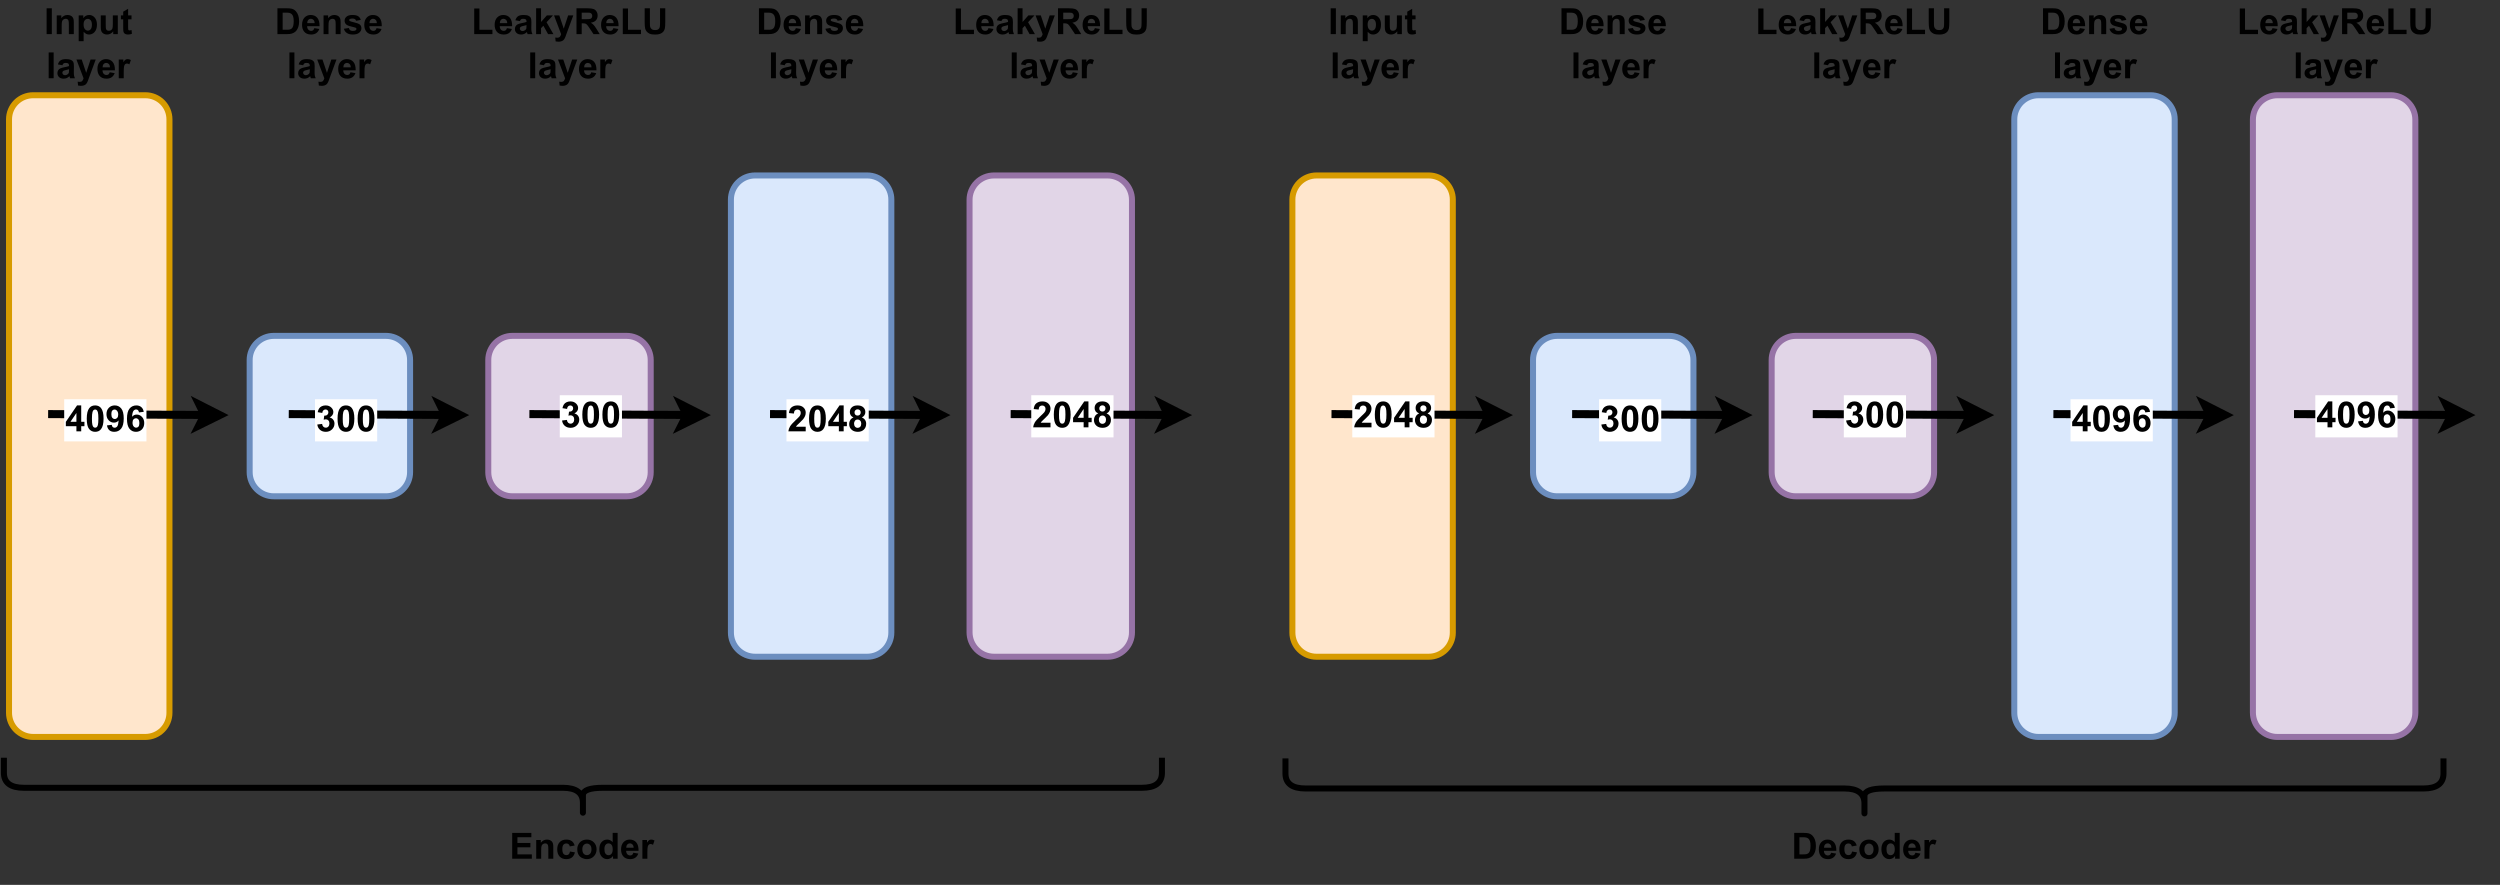 <?xml version="1.0" encoding="UTF-8" standalone="no"?>
<svg 
   width="935.04pt"
   height="330.96pt"
   viewBox="0 0 935.04 330.96"
   version="1.1"
   id="svg592"
   xmlns:xlink="http://www.w3.org/1999/xlink"
   xmlns="http://www.w3.org/2000/svg"
   xmlns:svg="http://www.w3.org/2000/svg" content="%3Cmxfile%20host%3D%22app.diagrams.net%22%20modified%3D%222023-09-27T07%3A13%3A51.058Z%22%20agent%3D%22Mozilla%2F5.0%20(Macintosh%3B%20Intel%20Mac%20OS%20X%2010.15%3B%20rv%3A109.0)%20Gecko%2F20100101%20Firefox%2F117.0%22%20etag%3D%22mWNHqMFZPqZ8mFngP-OM%22%20version%3D%2221.7.5%22%20type%3D%22device%22%3E%20%20%20%3Cdiagram%20name%3D%22Seite-1%22%20id%3D%22vNwpRjf5Igvfckhl04pY%22%3E%20%20%20%20%20%3CmxGraphModel%20dx%3D%221434%22%20dy%3D%22769%22%20grid%3D%221%22%20gridSize%3D%2210%22%20guides%3D%221%22%20tooltips%3D%221%22%20connect%3D%221%22%20arrows%3D%221%22%20fold%3D%221%22%20page%3D%220%22%20pageScale%3D%221%22%20pageWidth%3D%22827%22%20pageHeight%3D%221169%22%20math%3D%220%22%20shadow%3D%220%22%3E%20%20%20%20%20%20%20%3Croot%3E%20%20%20%20%20%20%20%20%20%3CmxCell%20id%3D%220%22%20%2F%3E%20%20%20%20%20%20%20%20%20%3CmxCell%20id%3D%221%22%20parent%3D%220%22%20%2F%3E%20%20%20%20%20%20%20%20%20%3CmxCell%20id%3D%22G3XFqm2IuN3XUWaFdqAE-1%22%20value%3D%22%22%20style%3D%22rounded%3D1%3BwhiteSpace%3Dwrap%3Bhtml%3D1%3BstrokeWidth%3D3%3BfillColor%3D%23ffe6cc%3BstrokeColor%3D%23d79b00%3B%22%20vertex%3D%221%22%20parent%3D%221%22%3E%20%20%20%20%20%20%20%20%20%20%20%3CmxGeometry%20x%3D%2240%22%20y%3D%22120%22%20width%3D%2280%22%20height%3D%22320%22%20as%3D%22geometry%22%20%2F%3E%20%20%20%20%20%20%20%20%20%3C%2FmxCell%3E%20%20%20%20%20%20%20%20%20%3CmxCell%20id%3D%22G3XFqm2IuN3XUWaFdqAE-2%22%20value%3D%22%26lt%3Bb%20style%3D%26quot%3Bfont-size%3A%2018px%3B%26quot%3B%26gt%3BInput%20layer%26lt%3Bbr%26gt%3B%26lt%3B%2Fb%26gt%3B%22%20style%3D%22text%3Bhtml%3D1%3BstrokeColor%3Dnone%3BfillColor%3Dnone%3Balign%3Dcenter%3BverticalAlign%3Dmiddle%3BwhiteSpace%3Dwrap%3Brounded%3D0%3B%22%20vertex%3D%221%22%20parent%3D%221%22%3E%20%20%20%20%20%20%20%20%20%20%20%3CmxGeometry%20x%3D%2250%22%20y%3D%2280%22%20width%3D%2260%22%20height%3D%2230%22%20as%3D%22geometry%22%20%2F%3E%20%20%20%20%20%20%20%20%20%3C%2FmxCell%3E%20%20%20%20%20%20%20%20%20%3CmxCell%20id%3D%22G3XFqm2IuN3XUWaFdqAE-3%22%20value%3D%22%22%20style%3D%22rounded%3D1%3BwhiteSpace%3Dwrap%3Bhtml%3D1%3BstrokeWidth%3D3%3BfillColor%3D%23dae8fc%3BstrokeColor%3D%236c8ebf%3B%22%20vertex%3D%221%22%20parent%3D%221%22%3E%20%20%20%20%20%20%20%20%20%20%20%3CmxGeometry%20x%3D%22160%22%20y%3D%22240%22%20width%3D%2280%22%20height%3D%2280%22%20as%3D%22geometry%22%20%2F%3E%20%20%20%20%20%20%20%20%20%3C%2FmxCell%3E%20%20%20%20%20%20%20%20%20%3CmxCell%20id%3D%22G3XFqm2IuN3XUWaFdqAE-4%22%20value%3D%22%26lt%3Bb%20style%3D%26quot%3Bfont-size%3A%2018px%3B%26quot%3B%26gt%3BDense%20layer%26lt%3Bbr%26gt%3B%26lt%3B%2Fb%26gt%3B%22%20style%3D%22text%3Bhtml%3D1%3BstrokeColor%3Dnone%3BfillColor%3Dnone%3Balign%3Dcenter%3BverticalAlign%3Dmiddle%3BwhiteSpace%3Dwrap%3Brounded%3D0%3B%22%20vertex%3D%221%22%20parent%3D%221%22%3E%20%20%20%20%20%20%20%20%20%20%20%3CmxGeometry%20x%3D%22170%22%20y%3D%2280%22%20width%3D%2260%22%20height%3D%2230%22%20as%3D%22geometry%22%20%2F%3E%20%20%20%20%20%20%20%20%20%3C%2FmxCell%3E%20%20%20%20%20%20%20%20%20%3CmxCell%20id%3D%22G3XFqm2IuN3XUWaFdqAE-5%22%20value%3D%22%22%20style%3D%22rounded%3D1%3BwhiteSpace%3Dwrap%3Bhtml%3D1%3BstrokeWidth%3D3%3BfillColor%3D%23e1d5e7%3BstrokeColor%3D%239673a6%3B%22%20vertex%3D%221%22%20parent%3D%221%22%3E%20%20%20%20%20%20%20%20%20%20%20%3CmxGeometry%20x%3D%22279%22%20y%3D%22240%22%20width%3D%2281%22%20height%3D%2280%22%20as%3D%22geometry%22%20%2F%3E%20%20%20%20%20%20%20%20%20%3C%2FmxCell%3E%20%20%20%20%20%20%20%20%20%3CmxCell%20id%3D%22G3XFqm2IuN3XUWaFdqAE-6%22%20value%3D%22%26lt%3Bb%20style%3D%26quot%3Bfont-size%3A%2018px%3B%26quot%3B%26gt%3BLeakyReLU%20layer%26lt%3Bbr%26gt%3B%26lt%3B%2Fb%26gt%3B%22%20style%3D%22text%3Bhtml%3D1%3BstrokeColor%3Dnone%3BfillColor%3Dnone%3Balign%3Dcenter%3BverticalAlign%3Dmiddle%3BwhiteSpace%3Dwrap%3Brounded%3D0%3B%22%20vertex%3D%221%22%20parent%3D%221%22%3E%20%20%20%20%20%20%20%20%20%20%20%3CmxGeometry%20x%3D%22289.5%22%20y%3D%2280%22%20width%3D%2260%22%20height%3D%2230%22%20as%3D%22geometry%22%20%2F%3E%20%20%20%20%20%20%20%20%20%3C%2FmxCell%3E%20%20%20%20%20%20%20%20%20%3CmxCell%20id%3D%22G3XFqm2IuN3XUWaFdqAE-8%22%20value%3D%22%22%20style%3D%22shape%3DcurlyBracket%3BwhiteSpace%3Dwrap%3Bhtml%3D1%3Brounded%3D1%3BlabelPosition%3Dleft%3BverticalLabelPosition%3Dmiddle%3Balign%3Dright%3BverticalAlign%3Dmiddle%3Brotation%3D-90%3BstrokeWidth%3D3%3B%22%20vertex%3D%221%22%20parent%3D%221%22%3E%20%20%20%20%20%20%20%20%20%20%20%3CmxGeometry%20x%3D%22311.25%22%20y%3D%22176.25%22%20width%3D%2230%22%20height%3D%22577.5%22%20as%3D%22geometry%22%20%2F%3E%20%20%20%20%20%20%20%20%20%3C%2FmxCell%3E%20%20%20%20%20%20%20%20%20%3CmxCell%20id%3D%22G3XFqm2IuN3XUWaFdqAE-9%22%20value%3D%22%26lt%3Bfont%20size%3D%26quot%3B1%26quot%3B%26gt%3B%26lt%3Bb%20style%3D%26quot%3Bfont-size%3A%2018px%3B%26quot%3B%26gt%3BEncoder%26lt%3B%2Fb%26gt%3B%26lt%3B%2Ffont%26gt%3B%22%20style%3D%22text%3Bhtml%3D1%3BstrokeColor%3Dnone%3BfillColor%3Dnone%3Balign%3Dcenter%3BverticalAlign%3Dmiddle%3BwhiteSpace%3Dwrap%3Brounded%3D0%3B%22%20vertex%3D%221%22%20parent%3D%221%22%3E%20%20%20%20%20%20%20%20%20%20%20%3CmxGeometry%20x%3D%22281.25%22%20y%3D%22480%22%20width%3D%2290%22%20height%3D%2230%22%20as%3D%22geometry%22%20%2F%3E%20%20%20%20%20%20%20%20%20%3C%2FmxCell%3E%20%20%20%20%20%20%20%20%20%3CmxCell%20id%3D%22G3XFqm2IuN3XUWaFdqAE-10%22%20value%3D%22%22%20style%3D%22endArrow%3Dclassic%3Bhtml%3D1%3Brounded%3D0%3BstrokeWidth%3D4%3B%22%20edge%3D%221%22%20parent%3D%221%22%3E%20%20%20%20%20%20%20%20%20%20%20%3CmxGeometry%20width%3D%2250%22%20height%3D%2250%22%20relative%3D%221%22%20as%3D%22geometry%22%3E%20%20%20%20%20%20%20%20%20%20%20%20%20%3CmxPoint%20x%3D%22300%22%20y%3D%22279.5%22%20as%3D%22sourcePoint%22%20%2F%3E%20%20%20%20%20%20%20%20%20%20%20%20%20%3CmxPoint%20x%3D%22390.5%22%20y%3D%22280%22%20as%3D%22targetPoint%22%20%2F%3E%20%20%20%20%20%20%20%20%20%20%20%3C%2FmxGeometry%3E%20%20%20%20%20%20%20%20%20%3C%2FmxCell%3E%20%20%20%20%20%20%20%20%20%3CmxCell%20id%3D%22G3XFqm2IuN3XUWaFdqAE-11%22%20value%3D%22%26lt%3Bb%26gt%3B%26lt%3Bfont%20style%3D%26quot%3Bfont-size%3A%2018px%3B%26quot%3B%26gt%3B300%26lt%3B%2Ffont%26gt%3B%26lt%3B%2Fb%26gt%3B%22%20style%3D%22edgeLabel%3Bhtml%3D1%3Balign%3Dcenter%3BverticalAlign%3Dmiddle%3Bresizable%3D0%3Bpoints%3D%5B%5D%3B%22%20vertex%3D%221%22%20connectable%3D%220%22%20parent%3D%22G3XFqm2IuN3XUWaFdqAE-10%22%3E%20%20%20%20%20%20%20%20%20%20%20%3CmxGeometry%20x%3D%22-0.386%22%20y%3D%22-2%22%20relative%3D%221%22%20as%3D%22geometry%22%3E%20%20%20%20%20%20%20%20%20%20%20%20%20%3CmxPoint%20x%3D%222%22%20y%3D%22-2%22%20as%3D%22offset%22%20%2F%3E%20%20%20%20%20%20%20%20%20%20%20%3C%2FmxGeometry%3E%20%20%20%20%20%20%20%20%20%3C%2FmxCell%3E%20%20%20%20%20%20%20%20%20%3CmxCell%20id%3D%22G3XFqm2IuN3XUWaFdqAE-13%22%20value%3D%22%22%20style%3D%22endArrow%3Dclassic%3Bhtml%3D1%3Brounded%3D0%3BstrokeWidth%3D4%3B%22%20edge%3D%221%22%20parent%3D%221%22%3E%20%20%20%20%20%20%20%20%20%20%20%3CmxGeometry%20width%3D%2250%22%20height%3D%2250%22%20relative%3D%221%22%20as%3D%22geometry%22%3E%20%20%20%20%20%20%20%20%20%20%20%20%20%3CmxPoint%20x%3D%2260%22%20y%3D%22279.5%22%20as%3D%22sourcePoint%22%20%2F%3E%20%20%20%20%20%20%20%20%20%20%20%20%20%3CmxPoint%20x%3D%22150%22%20y%3D%22280%22%20as%3D%22targetPoint%22%20%2F%3E%20%20%20%20%20%20%20%20%20%20%20%3C%2FmxGeometry%3E%20%20%20%20%20%20%20%20%20%3C%2FmxCell%3E%20%20%20%20%20%20%20%20%20%3CmxCell%20id%3D%22G3XFqm2IuN3XUWaFdqAE-14%22%20value%3D%22%26lt%3Bfont%20size%3D%26quot%3B1%26quot%3B%26gt%3B%26lt%3Bb%20style%3D%26quot%3Bfont-size%3A%2018px%3B%26quot%3B%26gt%3B4096%26lt%3B%2Fb%26gt%3B%26lt%3B%2Ffont%26gt%3B%22%20style%3D%22edgeLabel%3Bhtml%3D1%3Balign%3Dcenter%3BverticalAlign%3Dmiddle%3Bresizable%3D0%3Bpoints%3D%5B%5D%3B%22%20vertex%3D%221%22%20connectable%3D%220%22%20parent%3D%22G3XFqm2IuN3XUWaFdqAE-13%22%3E%20%20%20%20%20%20%20%20%20%20%20%3CmxGeometry%20x%3D%22-0.386%22%20y%3D%22-2%22%20relative%3D%221%22%20as%3D%22geometry%22%3E%20%20%20%20%20%20%20%20%20%20%20%20%20%3CmxPoint%20as%3D%22offset%22%20%2F%3E%20%20%20%20%20%20%20%20%20%20%20%3C%2FmxGeometry%3E%20%20%20%20%20%20%20%20%20%3C%2FmxCell%3E%20%20%20%20%20%20%20%20%20%3CmxCell%20id%3D%22G3XFqm2IuN3XUWaFdqAE-16%22%20value%3D%22%22%20style%3D%22endArrow%3Dclassic%3Bhtml%3D1%3Brounded%3D0%3BstrokeWidth%3D4%3B%22%20edge%3D%221%22%20parent%3D%221%22%3E%20%20%20%20%20%20%20%20%20%20%20%3CmxGeometry%20width%3D%2250%22%20height%3D%2250%22%20relative%3D%221%22%20as%3D%22geometry%22%3E%20%20%20%20%20%20%20%20%20%20%20%20%20%3CmxPoint%20x%3D%22180%22%20y%3D%22279.5%22%20as%3D%22sourcePoint%22%20%2F%3E%20%20%20%20%20%20%20%20%20%20%20%20%20%3CmxPoint%20x%3D%22270%22%20y%3D%22280%22%20as%3D%22targetPoint%22%20%2F%3E%20%20%20%20%20%20%20%20%20%20%20%3C%2FmxGeometry%3E%20%20%20%20%20%20%20%20%20%3C%2FmxCell%3E%20%20%20%20%20%20%20%20%20%3CmxCell%20id%3D%22G3XFqm2IuN3XUWaFdqAE-17%22%20value%3D%22%26lt%3Bfont%20size%3D%26quot%3B1%26quot%3B%26gt%3B%26lt%3Bb%20style%3D%26quot%3Bfont-size%3A%2018px%3B%26quot%3B%26gt%3B300%26lt%3B%2Fb%26gt%3B%26lt%3B%2Ffont%26gt%3B%22%20style%3D%22edgeLabel%3Bhtml%3D1%3Balign%3Dcenter%3BverticalAlign%3Dmiddle%3Bresizable%3D0%3Bpoints%3D%5B%5D%3B%22%20vertex%3D%221%22%20connectable%3D%220%22%20parent%3D%22G3XFqm2IuN3XUWaFdqAE-16%22%3E%20%20%20%20%20%20%20%20%20%20%20%3CmxGeometry%20x%3D%22-0.386%22%20y%3D%22-2%22%20relative%3D%221%22%20as%3D%22geometry%22%3E%20%20%20%20%20%20%20%20%20%20%20%20%20%3CmxPoint%20as%3D%22offset%22%20%2F%3E%20%20%20%20%20%20%20%20%20%20%20%3C%2FmxGeometry%3E%20%20%20%20%20%20%20%20%20%3C%2FmxCell%3E%20%20%20%20%20%20%20%20%20%3CmxCell%20id%3D%22G3XFqm2IuN3XUWaFdqAE-18%22%20value%3D%22%22%20style%3D%22rounded%3D1%3BwhiteSpace%3Dwrap%3Bhtml%3D1%3BstrokeWidth%3D3%3BfillColor%3D%23dae8fc%3BstrokeColor%3D%236c8ebf%3B%22%20vertex%3D%221%22%20parent%3D%221%22%3E%20%20%20%20%20%20%20%20%20%20%20%3CmxGeometry%20x%3D%22400%22%20y%3D%22160%22%20width%3D%2280%22%20height%3D%22240%22%20as%3D%22geometry%22%20%2F%3E%20%20%20%20%20%20%20%20%20%3C%2FmxCell%3E%20%20%20%20%20%20%20%20%20%3CmxCell%20id%3D%22G3XFqm2IuN3XUWaFdqAE-19%22%20value%3D%22%26lt%3Bb%20style%3D%26quot%3Bfont-size%3A%2018px%3B%26quot%3B%26gt%3BDense%20layer%26lt%3Bbr%26gt%3B%26lt%3B%2Fb%26gt%3B%22%20style%3D%22text%3Bhtml%3D1%3BstrokeColor%3Dnone%3BfillColor%3Dnone%3Balign%3Dcenter%3BverticalAlign%3Dmiddle%3BwhiteSpace%3Dwrap%3Brounded%3D0%3B%22%20vertex%3D%221%22%20parent%3D%221%22%3E%20%20%20%20%20%20%20%20%20%20%20%3CmxGeometry%20x%3D%22410%22%20y%3D%2280%22%20width%3D%2260%22%20height%3D%2230%22%20as%3D%22geometry%22%20%2F%3E%20%20%20%20%20%20%20%20%20%3C%2FmxCell%3E%20%20%20%20%20%20%20%20%20%3CmxCell%20id%3D%22G3XFqm2IuN3XUWaFdqAE-20%22%20value%3D%22%22%20style%3D%22rounded%3D1%3BwhiteSpace%3Dwrap%3Bhtml%3D1%3BstrokeWidth%3D3%3BfillColor%3D%23e1d5e7%3BstrokeColor%3D%239673a6%3B%22%20vertex%3D%221%22%20parent%3D%221%22%3E%20%20%20%20%20%20%20%20%20%20%20%3CmxGeometry%20x%3D%22519%22%20y%3D%22160%22%20width%3D%2281%22%20height%3D%22240%22%20as%3D%22geometry%22%20%2F%3E%20%20%20%20%20%20%20%20%20%3C%2FmxCell%3E%20%20%20%20%20%20%20%20%20%3CmxCell%20id%3D%22G3XFqm2IuN3XUWaFdqAE-21%22%20value%3D%22%26lt%3Bb%20style%3D%26quot%3Bfont-size%3A%2018px%3B%26quot%3B%26gt%3BLeakyReLU%20layer%26lt%3Bbr%26gt%3B%26lt%3B%2Fb%26gt%3B%22%20style%3D%22text%3Bhtml%3D1%3BstrokeColor%3Dnone%3BfillColor%3Dnone%3Balign%3Dcenter%3BverticalAlign%3Dmiddle%3BwhiteSpace%3Dwrap%3Brounded%3D0%3B%22%20vertex%3D%221%22%20parent%3D%221%22%3E%20%20%20%20%20%20%20%20%20%20%20%3CmxGeometry%20x%3D%22529.5%22%20y%3D%2280%22%20width%3D%2260%22%20height%3D%2230%22%20as%3D%22geometry%22%20%2F%3E%20%20%20%20%20%20%20%20%20%3C%2FmxCell%3E%20%20%20%20%20%20%20%20%20%3CmxCell%20id%3D%22G3XFqm2IuN3XUWaFdqAE-22%22%20value%3D%22%22%20style%3D%22endArrow%3Dclassic%3Bhtml%3D1%3Brounded%3D0%3BstrokeWidth%3D4%3B%22%20edge%3D%221%22%20parent%3D%221%22%3E%20%20%20%20%20%20%20%20%20%20%20%3CmxGeometry%20width%3D%2250%22%20height%3D%2250%22%20relative%3D%221%22%20as%3D%22geometry%22%3E%20%20%20%20%20%20%20%20%20%20%20%20%20%3CmxPoint%20x%3D%22540%22%20y%3D%22279.5%22%20as%3D%22sourcePoint%22%20%2F%3E%20%20%20%20%20%20%20%20%20%20%20%20%20%3CmxPoint%20x%3D%22630.5%22%20y%3D%22280%22%20as%3D%22targetPoint%22%20%2F%3E%20%20%20%20%20%20%20%20%20%20%20%3C%2FmxGeometry%3E%20%20%20%20%20%20%20%20%20%3C%2FmxCell%3E%20%20%20%20%20%20%20%20%20%3CmxCell%20id%3D%22G3XFqm2IuN3XUWaFdqAE-23%22%20value%3D%22%26lt%3Bb%26gt%3B%26lt%3Bfont%20style%3D%26quot%3Bfont-size%3A%2018px%3B%26quot%3B%26gt%3B2048%26lt%3B%2Ffont%26gt%3B%26lt%3B%2Fb%26gt%3B%22%20style%3D%22edgeLabel%3Bhtml%3D1%3Balign%3Dcenter%3BverticalAlign%3Dmiddle%3Bresizable%3D0%3Bpoints%3D%5B%5D%3B%22%20vertex%3D%221%22%20connectable%3D%220%22%20parent%3D%22G3XFqm2IuN3XUWaFdqAE-22%22%3E%20%20%20%20%20%20%20%20%20%20%20%3CmxGeometry%20x%3D%22-0.386%22%20y%3D%22-2%22%20relative%3D%221%22%20as%3D%22geometry%22%3E%20%20%20%20%20%20%20%20%20%20%20%20%20%3CmxPoint%20x%3D%222%22%20y%3D%22-2%22%20as%3D%22offset%22%20%2F%3E%20%20%20%20%20%20%20%20%20%20%20%3C%2FmxGeometry%3E%20%20%20%20%20%20%20%20%20%3C%2FmxCell%3E%20%20%20%20%20%20%20%20%20%3CmxCell%20id%3D%22G3XFqm2IuN3XUWaFdqAE-24%22%20value%3D%22%22%20style%3D%22endArrow%3Dclassic%3Bhtml%3D1%3Brounded%3D0%3BstrokeWidth%3D4%3B%22%20edge%3D%221%22%20parent%3D%221%22%3E%20%20%20%20%20%20%20%20%20%20%20%3CmxGeometry%20width%3D%2250%22%20height%3D%2250%22%20relative%3D%221%22%20as%3D%22geometry%22%3E%20%20%20%20%20%20%20%20%20%20%20%20%20%3CmxPoint%20x%3D%22420%22%20y%3D%22279.5%22%20as%3D%22sourcePoint%22%20%2F%3E%20%20%20%20%20%20%20%20%20%20%20%20%20%3CmxPoint%20x%3D%22510%22%20y%3D%22280%22%20as%3D%22targetPoint%22%20%2F%3E%20%20%20%20%20%20%20%20%20%20%20%3C%2FmxGeometry%3E%20%20%20%20%20%20%20%20%20%3C%2FmxCell%3E%20%20%20%20%20%20%20%20%20%3CmxCell%20id%3D%22G3XFqm2IuN3XUWaFdqAE-25%22%20value%3D%22%26lt%3Bfont%20size%3D%26quot%3B1%26quot%3B%26gt%3B%26lt%3Bb%20style%3D%26quot%3Bfont-size%3A%2018px%3B%26quot%3B%26gt%3B2048%26lt%3B%2Fb%26gt%3B%26lt%3B%2Ffont%26gt%3B%22%20style%3D%22edgeLabel%3Bhtml%3D1%3Balign%3Dcenter%3BverticalAlign%3Dmiddle%3Bresizable%3D0%3Bpoints%3D%5B%5D%3B%22%20vertex%3D%221%22%20connectable%3D%220%22%20parent%3D%22G3XFqm2IuN3XUWaFdqAE-24%22%3E%20%20%20%20%20%20%20%20%20%20%20%3CmxGeometry%20x%3D%22-0.386%22%20y%3D%22-2%22%20relative%3D%221%22%20as%3D%22geometry%22%3E%20%20%20%20%20%20%20%20%20%20%20%20%20%3CmxPoint%20as%3D%22offset%22%20%2F%3E%20%20%20%20%20%20%20%20%20%20%20%3C%2FmxGeometry%3E%20%20%20%20%20%20%20%20%20%3C%2FmxCell%3E%20%20%20%20%20%20%20%20%20%3CmxCell%20id%3D%22G3XFqm2IuN3XUWaFdqAE-26%22%20value%3D%22%22%20style%3D%22rounded%3D1%3BwhiteSpace%3Dwrap%3Bhtml%3D1%3BstrokeWidth%3D3%3BfillColor%3D%23ffe6cc%3BstrokeColor%3D%23d79b00%3B%22%20vertex%3D%221%22%20parent%3D%221%22%3E%20%20%20%20%20%20%20%20%20%20%20%3CmxGeometry%20x%3D%22680%22%20y%3D%22160%22%20width%3D%2280%22%20height%3D%22240%22%20as%3D%22geometry%22%20%2F%3E%20%20%20%20%20%20%20%20%20%3C%2FmxCell%3E%20%20%20%20%20%20%20%20%20%3CmxCell%20id%3D%22G3XFqm2IuN3XUWaFdqAE-27%22%20value%3D%22%26lt%3Bb%20style%3D%26quot%3Bfont-size%3A%2018px%3B%26quot%3B%26gt%3BInput%20layer%26lt%3Bbr%26gt%3B%26lt%3B%2Fb%26gt%3B%22%20style%3D%22text%3Bhtml%3D1%3BstrokeColor%3Dnone%3BfillColor%3Dnone%3Balign%3Dcenter%3BverticalAlign%3Dmiddle%3BwhiteSpace%3Dwrap%3Brounded%3D0%3B%22%20vertex%3D%221%22%20parent%3D%221%22%3E%20%20%20%20%20%20%20%20%20%20%20%3CmxGeometry%20x%3D%22690%22%20y%3D%2280%22%20width%3D%2260%22%20height%3D%2230%22%20as%3D%22geometry%22%20%2F%3E%20%20%20%20%20%20%20%20%20%3C%2FmxCell%3E%20%20%20%20%20%20%20%20%20%3CmxCell%20id%3D%22G3XFqm2IuN3XUWaFdqAE-29%22%20value%3D%22%22%20style%3D%22endArrow%3Dclassic%3Bhtml%3D1%3Brounded%3D0%3BstrokeWidth%3D4%3B%22%20edge%3D%221%22%20parent%3D%221%22%3E%20%20%20%20%20%20%20%20%20%20%20%3CmxGeometry%20width%3D%2250%22%20height%3D%2250%22%20relative%3D%221%22%20as%3D%22geometry%22%3E%20%20%20%20%20%20%20%20%20%20%20%20%20%3CmxPoint%20x%3D%22700%22%20y%3D%22279.5%22%20as%3D%22sourcePoint%22%20%2F%3E%20%20%20%20%20%20%20%20%20%20%20%20%20%3CmxPoint%20x%3D%22790.5%22%20y%3D%22280%22%20as%3D%22targetPoint%22%20%2F%3E%20%20%20%20%20%20%20%20%20%20%20%3C%2FmxGeometry%3E%20%20%20%20%20%20%20%20%20%3C%2FmxCell%3E%20%20%20%20%20%20%20%20%20%3CmxCell%20id%3D%22G3XFqm2IuN3XUWaFdqAE-30%22%20value%3D%22%26lt%3Bb%26gt%3B%26lt%3Bfont%20style%3D%26quot%3Bfont-size%3A%2018px%3B%26quot%3B%26gt%3B2048%26lt%3B%2Ffont%26gt%3B%26lt%3B%2Fb%26gt%3B%22%20style%3D%22edgeLabel%3Bhtml%3D1%3Balign%3Dcenter%3BverticalAlign%3Dmiddle%3Bresizable%3D0%3Bpoints%3D%5B%5D%3B%22%20vertex%3D%221%22%20connectable%3D%220%22%20parent%3D%22G3XFqm2IuN3XUWaFdqAE-29%22%3E%20%20%20%20%20%20%20%20%20%20%20%3CmxGeometry%20x%3D%22-0.386%22%20y%3D%22-2%22%20relative%3D%221%22%20as%3D%22geometry%22%3E%20%20%20%20%20%20%20%20%20%20%20%20%20%3CmxPoint%20x%3D%222%22%20y%3D%22-2%22%20as%3D%22offset%22%20%2F%3E%20%20%20%20%20%20%20%20%20%20%20%3C%2FmxGeometry%3E%20%20%20%20%20%20%20%20%20%3C%2FmxCell%3E%20%20%20%20%20%20%20%20%20%3CmxCell%20id%3D%22G3XFqm2IuN3XUWaFdqAE-31%22%20value%3D%22%22%20style%3D%22rounded%3D1%3BwhiteSpace%3Dwrap%3Bhtml%3D1%3BstrokeWidth%3D3%3BfillColor%3D%23dae8fc%3BstrokeColor%3D%236c8ebf%3B%22%20vertex%3D%221%22%20parent%3D%221%22%3E%20%20%20%20%20%20%20%20%20%20%20%3CmxGeometry%20x%3D%22800%22%20y%3D%22240%22%20width%3D%2280%22%20height%3D%2280%22%20as%3D%22geometry%22%20%2F%3E%20%20%20%20%20%20%20%20%20%3C%2FmxCell%3E%20%20%20%20%20%20%20%20%20%3CmxCell%20id%3D%22G3XFqm2IuN3XUWaFdqAE-32%22%20value%3D%22%26lt%3Bb%20style%3D%26quot%3Bfont-size%3A%2018px%3B%26quot%3B%26gt%3BDense%20layer%26lt%3Bbr%26gt%3B%26lt%3B%2Fb%26gt%3B%22%20style%3D%22text%3Bhtml%3D1%3BstrokeColor%3Dnone%3BfillColor%3Dnone%3Balign%3Dcenter%3BverticalAlign%3Dmiddle%3BwhiteSpace%3Dwrap%3Brounded%3D0%3B%22%20vertex%3D%221%22%20parent%3D%221%22%3E%20%20%20%20%20%20%20%20%20%20%20%3CmxGeometry%20x%3D%22810%22%20y%3D%2280%22%20width%3D%2260%22%20height%3D%2230%22%20as%3D%22geometry%22%20%2F%3E%20%20%20%20%20%20%20%20%20%3C%2FmxCell%3E%20%20%20%20%20%20%20%20%20%3CmxCell%20id%3D%22G3XFqm2IuN3XUWaFdqAE-33%22%20value%3D%22%22%20style%3D%22rounded%3D1%3BwhiteSpace%3Dwrap%3Bhtml%3D1%3BstrokeWidth%3D3%3BfillColor%3D%23e1d5e7%3BstrokeColor%3D%239673a6%3B%22%20vertex%3D%221%22%20parent%3D%221%22%3E%20%20%20%20%20%20%20%20%20%20%20%3CmxGeometry%20x%3D%22919%22%20y%3D%22240%22%20width%3D%2281%22%20height%3D%2280%22%20as%3D%22geometry%22%20%2F%3E%20%20%20%20%20%20%20%20%20%3C%2FmxCell%3E%20%20%20%20%20%20%20%20%20%3CmxCell%20id%3D%22G3XFqm2IuN3XUWaFdqAE-34%22%20value%3D%22%26lt%3Bb%20style%3D%26quot%3Bfont-size%3A%2018px%3B%26quot%3B%26gt%3BLeakyReLU%20layer%26lt%3Bbr%26gt%3B%26lt%3B%2Fb%26gt%3B%22%20style%3D%22text%3Bhtml%3D1%3BstrokeColor%3Dnone%3BfillColor%3Dnone%3Balign%3Dcenter%3BverticalAlign%3Dmiddle%3BwhiteSpace%3Dwrap%3Brounded%3D0%3B%22%20vertex%3D%221%22%20parent%3D%221%22%3E%20%20%20%20%20%20%20%20%20%20%20%3CmxGeometry%20x%3D%22929.5%22%20y%3D%2280%22%20width%3D%2260%22%20height%3D%2230%22%20as%3D%22geometry%22%20%2F%3E%20%20%20%20%20%20%20%20%20%3C%2FmxCell%3E%20%20%20%20%20%20%20%20%20%3CmxCell%20id%3D%22G3XFqm2IuN3XUWaFdqAE-35%22%20value%3D%22%22%20style%3D%22endArrow%3Dclassic%3Bhtml%3D1%3Brounded%3D0%3BstrokeWidth%3D4%3B%22%20edge%3D%221%22%20parent%3D%221%22%3E%20%20%20%20%20%20%20%20%20%20%20%3CmxGeometry%20width%3D%2250%22%20height%3D%2250%22%20relative%3D%221%22%20as%3D%22geometry%22%3E%20%20%20%20%20%20%20%20%20%20%20%20%20%3CmxPoint%20x%3D%22940%22%20y%3D%22279.5%22%20as%3D%22sourcePoint%22%20%2F%3E%20%20%20%20%20%20%20%20%20%20%20%20%20%3CmxPoint%20x%3D%221030.5%22%20y%3D%22280%22%20as%3D%22targetPoint%22%20%2F%3E%20%20%20%20%20%20%20%20%20%20%20%3C%2FmxGeometry%3E%20%20%20%20%20%20%20%20%20%3C%2FmxCell%3E%20%20%20%20%20%20%20%20%20%3CmxCell%20id%3D%22G3XFqm2IuN3XUWaFdqAE-36%22%20value%3D%22%26lt%3Bb%26gt%3B%26lt%3Bfont%20style%3D%26quot%3Bfont-size%3A%2018px%3B%26quot%3B%26gt%3B300%26lt%3B%2Ffont%26gt%3B%26lt%3B%2Fb%26gt%3B%22%20style%3D%22edgeLabel%3Bhtml%3D1%3Balign%3Dcenter%3BverticalAlign%3Dmiddle%3Bresizable%3D0%3Bpoints%3D%5B%5D%3B%22%20vertex%3D%221%22%20connectable%3D%220%22%20parent%3D%22G3XFqm2IuN3XUWaFdqAE-35%22%3E%20%20%20%20%20%20%20%20%20%20%20%3CmxGeometry%20x%3D%22-0.386%22%20y%3D%22-2%22%20relative%3D%221%22%20as%3D%22geometry%22%3E%20%20%20%20%20%20%20%20%20%20%20%20%20%3CmxPoint%20x%3D%222%22%20y%3D%22-2%22%20as%3D%22offset%22%20%2F%3E%20%20%20%20%20%20%20%20%20%20%20%3C%2FmxGeometry%3E%20%20%20%20%20%20%20%20%20%3C%2FmxCell%3E%20%20%20%20%20%20%20%20%20%3CmxCell%20id%3D%22G3XFqm2IuN3XUWaFdqAE-37%22%20value%3D%22%22%20style%3D%22endArrow%3Dclassic%3Bhtml%3D1%3Brounded%3D0%3BstrokeWidth%3D4%3B%22%20edge%3D%221%22%20parent%3D%221%22%3E%20%20%20%20%20%20%20%20%20%20%20%3CmxGeometry%20width%3D%2250%22%20height%3D%2250%22%20relative%3D%221%22%20as%3D%22geometry%22%3E%20%20%20%20%20%20%20%20%20%20%20%20%20%3CmxPoint%20x%3D%22820%22%20y%3D%22279.5%22%20as%3D%22sourcePoint%22%20%2F%3E%20%20%20%20%20%20%20%20%20%20%20%20%20%3CmxPoint%20x%3D%22910%22%20y%3D%22280%22%20as%3D%22targetPoint%22%20%2F%3E%20%20%20%20%20%20%20%20%20%20%20%3C%2FmxGeometry%3E%20%20%20%20%20%20%20%20%20%3C%2FmxCell%3E%20%20%20%20%20%20%20%20%20%3CmxCell%20id%3D%22G3XFqm2IuN3XUWaFdqAE-38%22%20value%3D%22%26lt%3Bfont%20size%3D%26quot%3B1%26quot%3B%26gt%3B%26lt%3Bb%20style%3D%26quot%3Bfont-size%3A%2018px%3B%26quot%3B%26gt%3B300%26lt%3B%2Fb%26gt%3B%26lt%3B%2Ffont%26gt%3B%22%20style%3D%22edgeLabel%3Bhtml%3D1%3Balign%3Dcenter%3BverticalAlign%3Dmiddle%3Bresizable%3D0%3Bpoints%3D%5B%5D%3B%22%20vertex%3D%221%22%20connectable%3D%220%22%20parent%3D%22G3XFqm2IuN3XUWaFdqAE-37%22%3E%20%20%20%20%20%20%20%20%20%20%20%3CmxGeometry%20x%3D%22-0.386%22%20y%3D%22-2%22%20relative%3D%221%22%20as%3D%22geometry%22%3E%20%20%20%20%20%20%20%20%20%20%20%20%20%3CmxPoint%20as%3D%22offset%22%20%2F%3E%20%20%20%20%20%20%20%20%20%20%20%3C%2FmxGeometry%3E%20%20%20%20%20%20%20%20%20%3C%2FmxCell%3E%20%20%20%20%20%20%20%20%20%3CmxCell%20id%3D%22G3XFqm2IuN3XUWaFdqAE-39%22%20value%3D%22%22%20style%3D%22rounded%3D1%3BwhiteSpace%3Dwrap%3Bhtml%3D1%3BstrokeWidth%3D3%3BfillColor%3D%23dae8fc%3BstrokeColor%3D%236c8ebf%3B%22%20vertex%3D%221%22%20parent%3D%221%22%3E%20%20%20%20%20%20%20%20%20%20%20%3CmxGeometry%20x%3D%221040%22%20y%3D%22120%22%20width%3D%2280%22%20height%3D%22320%22%20as%3D%22geometry%22%20%2F%3E%20%20%20%20%20%20%20%20%20%3C%2FmxCell%3E%20%20%20%20%20%20%20%20%20%3CmxCell%20id%3D%22G3XFqm2IuN3XUWaFdqAE-40%22%20value%3D%22%26lt%3Bb%20style%3D%26quot%3Bfont-size%3A%2018px%3B%26quot%3B%26gt%3BDense%20layer%26lt%3Bbr%26gt%3B%26lt%3B%2Fb%26gt%3B%22%20style%3D%22text%3Bhtml%3D1%3BstrokeColor%3Dnone%3BfillColor%3Dnone%3Balign%3Dcenter%3BverticalAlign%3Dmiddle%3BwhiteSpace%3Dwrap%3Brounded%3D0%3B%22%20vertex%3D%221%22%20parent%3D%221%22%3E%20%20%20%20%20%20%20%20%20%20%20%3CmxGeometry%20x%3D%221050%22%20y%3D%2280%22%20width%3D%2260%22%20height%3D%2230%22%20as%3D%22geometry%22%20%2F%3E%20%20%20%20%20%20%20%20%20%3C%2FmxCell%3E%20%20%20%20%20%20%20%20%20%3CmxCell%20id%3D%22G3XFqm2IuN3XUWaFdqAE-41%22%20value%3D%22%22%20style%3D%22rounded%3D1%3BwhiteSpace%3Dwrap%3Bhtml%3D1%3BstrokeWidth%3D3%3BfillColor%3D%23e1d5e7%3BstrokeColor%3D%239673a6%3B%22%20vertex%3D%221%22%20parent%3D%221%22%3E%20%20%20%20%20%20%20%20%20%20%20%3CmxGeometry%20x%3D%221159%22%20y%3D%22120%22%20width%3D%2281%22%20height%3D%22320%22%20as%3D%22geometry%22%20%2F%3E%20%20%20%20%20%20%20%20%20%3C%2FmxCell%3E%20%20%20%20%20%20%20%20%20%3CmxCell%20id%3D%22G3XFqm2IuN3XUWaFdqAE-42%22%20value%3D%22%26lt%3Bb%20style%3D%26quot%3Bfont-size%3A%2018px%3B%26quot%3B%26gt%3BLeakyReLU%20layer%26lt%3Bbr%26gt%3B%26lt%3B%2Fb%26gt%3B%22%20style%3D%22text%3Bhtml%3D1%3BstrokeColor%3Dnone%3BfillColor%3Dnone%3Balign%3Dcenter%3BverticalAlign%3Dmiddle%3BwhiteSpace%3Dwrap%3Brounded%3D0%3B%22%20vertex%3D%221%22%20parent%3D%221%22%3E%20%20%20%20%20%20%20%20%20%20%20%3CmxGeometry%20x%3D%221169.5%22%20y%3D%2280%22%20width%3D%2260%22%20height%3D%2230%22%20as%3D%22geometry%22%20%2F%3E%20%20%20%20%20%20%20%20%20%3C%2FmxCell%3E%20%20%20%20%20%20%20%20%20%3CmxCell%20id%3D%22G3XFqm2IuN3XUWaFdqAE-43%22%20value%3D%22%22%20style%3D%22endArrow%3Dclassic%3Bhtml%3D1%3Brounded%3D0%3BstrokeWidth%3D4%3B%22%20edge%3D%221%22%20parent%3D%221%22%3E%20%20%20%20%20%20%20%20%20%20%20%3CmxGeometry%20width%3D%2250%22%20height%3D%2250%22%20relative%3D%221%22%20as%3D%22geometry%22%3E%20%20%20%20%20%20%20%20%20%20%20%20%20%3CmxPoint%20x%3D%221180%22%20y%3D%22279.5%22%20as%3D%22sourcePoint%22%20%2F%3E%20%20%20%20%20%20%20%20%20%20%20%20%20%3CmxPoint%20x%3D%221270.5%22%20y%3D%22280%22%20as%3D%22targetPoint%22%20%2F%3E%20%20%20%20%20%20%20%20%20%20%20%3C%2FmxGeometry%3E%20%20%20%20%20%20%20%20%20%3C%2FmxCell%3E%20%20%20%20%20%20%20%20%20%3CmxCell%20id%3D%22G3XFqm2IuN3XUWaFdqAE-44%22%20value%3D%22%26lt%3Bb%26gt%3B%26lt%3Bfont%20style%3D%26quot%3Bfont-size%3A%2018px%3B%26quot%3B%26gt%3B4096%26lt%3B%2Ffont%26gt%3B%26lt%3B%2Fb%26gt%3B%22%20style%3D%22edgeLabel%3Bhtml%3D1%3Balign%3Dcenter%3BverticalAlign%3Dmiddle%3Bresizable%3D0%3Bpoints%3D%5B%5D%3B%22%20vertex%3D%221%22%20connectable%3D%220%22%20parent%3D%22G3XFqm2IuN3XUWaFdqAE-43%22%3E%20%20%20%20%20%20%20%20%20%20%20%3CmxGeometry%20x%3D%22-0.386%22%20y%3D%22-2%22%20relative%3D%221%22%20as%3D%22geometry%22%3E%20%20%20%20%20%20%20%20%20%20%20%20%20%3CmxPoint%20x%3D%222%22%20y%3D%22-2%22%20as%3D%22offset%22%20%2F%3E%20%20%20%20%20%20%20%20%20%20%20%3C%2FmxGeometry%3E%20%20%20%20%20%20%20%20%20%3C%2FmxCell%3E%20%20%20%20%20%20%20%20%20%3CmxCell%20id%3D%22G3XFqm2IuN3XUWaFdqAE-45%22%20value%3D%22%22%20style%3D%22endArrow%3Dclassic%3Bhtml%3D1%3Brounded%3D0%3BstrokeWidth%3D4%3B%22%20edge%3D%221%22%20parent%3D%221%22%3E%20%20%20%20%20%20%20%20%20%20%20%3CmxGeometry%20width%3D%2250%22%20height%3D%2250%22%20relative%3D%221%22%20as%3D%22geometry%22%3E%20%20%20%20%20%20%20%20%20%20%20%20%20%3CmxPoint%20x%3D%221060%22%20y%3D%22279.5%22%20as%3D%22sourcePoint%22%20%2F%3E%20%20%20%20%20%20%20%20%20%20%20%20%20%3CmxPoint%20x%3D%221150%22%20y%3D%22280%22%20as%3D%22targetPoint%22%20%2F%3E%20%20%20%20%20%20%20%20%20%20%20%3C%2FmxGeometry%3E%20%20%20%20%20%20%20%20%20%3C%2FmxCell%3E%20%20%20%20%20%20%20%20%20%3CmxCell%20id%3D%22G3XFqm2IuN3XUWaFdqAE-46%22%20value%3D%22%26lt%3Bfont%20size%3D%26quot%3B1%26quot%3B%26gt%3B%26lt%3Bb%20style%3D%26quot%3Bfont-size%3A%2018px%3B%26quot%3B%26gt%3B4096%26lt%3B%2Fb%26gt%3B%26lt%3B%2Ffont%26gt%3B%22%20style%3D%22edgeLabel%3Bhtml%3D1%3Balign%3Dcenter%3BverticalAlign%3Dmiddle%3Bresizable%3D0%3Bpoints%3D%5B%5D%3B%22%20vertex%3D%221%22%20connectable%3D%220%22%20parent%3D%22G3XFqm2IuN3XUWaFdqAE-45%22%3E%20%20%20%20%20%20%20%20%20%20%20%3CmxGeometry%20x%3D%22-0.386%22%20y%3D%22-2%22%20relative%3D%221%22%20as%3D%22geometry%22%3E%20%20%20%20%20%20%20%20%20%20%20%20%20%3CmxPoint%20as%3D%22offset%22%20%2F%3E%20%20%20%20%20%20%20%20%20%20%20%3C%2FmxGeometry%3E%20%20%20%20%20%20%20%20%20%3C%2FmxCell%3E%20%20%20%20%20%20%20%20%20%3CmxCell%20id%3D%22G3XFqm2IuN3XUWaFdqAE-48%22%20value%3D%22%22%20style%3D%22shape%3DcurlyBracket%3BwhiteSpace%3Dwrap%3Bhtml%3D1%3Brounded%3D1%3BlabelPosition%3Dleft%3BverticalLabelPosition%3Dmiddle%3Balign%3Dright%3BverticalAlign%3Dmiddle%3Brotation%3D-90%3BstrokeWidth%3D3%3B%22%20vertex%3D%221%22%20parent%3D%221%22%3E%20%20%20%20%20%20%20%20%20%20%20%3CmxGeometry%20x%3D%22950%22%20y%3D%22176.25%22%20width%3D%2230%22%20height%3D%22577.5%22%20as%3D%22geometry%22%20%2F%3E%20%20%20%20%20%20%20%20%20%3C%2FmxCell%3E%20%20%20%20%20%20%20%20%20%3CmxCell%20id%3D%22G3XFqm2IuN3XUWaFdqAE-49%22%20value%3D%22%26lt%3Bfont%20size%3D%26quot%3B1%26quot%3B%26gt%3B%26lt%3Bb%20style%3D%26quot%3Bfont-size%3A%2018px%3B%26quot%3B%26gt%3BDecoder%26lt%3B%2Fb%26gt%3B%26lt%3B%2Ffont%26gt%3B%22%20style%3D%22text%3Bhtml%3D1%3BstrokeColor%3Dnone%3BfillColor%3Dnone%3Balign%3Dcenter%3BverticalAlign%3Dmiddle%3BwhiteSpace%3Dwrap%3Brounded%3D0%3B%22%20vertex%3D%221%22%20parent%3D%221%22%3E%20%20%20%20%20%20%20%20%20%20%20%3CmxGeometry%20x%3D%22920%22%20y%3D%22480%22%20width%3D%2290%22%20height%3D%2230%22%20as%3D%22geometry%22%20%2F%3E%20%20%20%20%20%20%20%20%20%3C%2FmxCell%3E%20%20%20%20%20%20%20%3C%2Froot%3E%20%20%20%20%20%3C%2FmxGraphModel%3E%20%20%20%3C%2Fdiagram%3E%20%3C%2Fmxfile%3E%20">
  <rect x="0" y="0" width="935.04" height="330.96" fill="#333333" stroke="none"/>
  <defs
     id="defs100">
    <g
       id="g86">
      <g
         id="glyph-0-0">
        <path
           d="M 1.688 0 L 1.688 -8.438 L 8.438 -8.438 L 8.438 0 Z M 1.906 -0.219 L 8.234 -0.219 L 8.234 -8.234 L 1.906 -8.234 Z M 1.906 -0.219 "
           id="path2" />
      </g>
      <g
         id="glyph-0-1">
        <path
           d="M 0.922 0 L 0.922 -9.656 L 2.875 -9.656 L 2.875 0 Z M 0.922 0 "
           id="path5" />
      </g>
      <g
         id="glyph-0-2">
        <path
           d="M 7.344 0 L 5.484 0 L 5.484 -3.578 C 5.484 -4.328 5.441 -4.812 5.359 -5.031 C 5.285 -5.258 5.16 -5.43 4.984 -5.547 C 4.805 -5.672 4.594 -5.734 4.344 -5.734 C 4.02 -5.734 3.727 -5.645 3.469 -5.469 C 3.219 -5.301 3.047 -5.07 2.953 -4.781 C 2.859 -4.488 2.812 -3.953 2.812 -3.172 L 2.812 0 L 0.953 0 L 0.953 -7 L 2.672 -7 L 2.672 -5.969 C 3.285 -6.758 4.055 -7.156 4.984 -7.156 C 5.391 -7.156 5.758 -7.082 6.094 -6.938 C 6.438 -6.789 6.691 -6.602 6.859 -6.375 C 7.035 -6.145 7.16 -5.883 7.234 -5.594 C 7.305 -5.301 7.344 -4.883 7.344 -4.344 Z M 7.344 0 "
           id="path8" />
      </g>
      <g
         id="glyph-0-3">
        <path
           d="M 0.922 -7 L 2.641 -7 L 2.641 -5.969 C 2.867 -6.32 3.172 -6.609 3.547 -6.828 C 3.93 -7.047 4.359 -7.156 4.828 -7.156 C 5.641 -7.156 6.328 -6.836 6.891 -6.203 C 7.461 -5.566 7.75 -4.68 7.75 -3.547 C 7.75 -2.367 7.461 -1.457 6.891 -0.812 C 6.316 -0.164 5.625 0.156 4.812 0.156 C 4.426 0.156 4.078 0.082 3.766 -0.062 C 3.453 -0.219 3.117 -0.484 2.766 -0.859 L 2.766 2.656 L 0.922 2.656 Z M 2.75 -3.625 C 2.75 -2.832 2.906 -2.25 3.219 -1.875 C 3.531 -1.5 3.91 -1.312 4.359 -1.312 C 4.785 -1.312 5.141 -1.484 5.422 -1.828 C 5.711 -2.172 5.859 -2.738 5.859 -3.531 C 5.859 -4.258 5.711 -4.801 5.422 -5.156 C 5.129 -5.52 4.766 -5.703 4.328 -5.703 C 3.867 -5.703 3.488 -5.523 3.188 -5.172 C 2.895 -4.816 2.75 -4.301 2.75 -3.625 Z M 2.75 -3.625 "
           id="path11" />
      </g>
      <g
         id="glyph-0-4">
        <path
           d="M 5.578 0 L 5.578 -1.047 C 5.316 -0.672 4.977 -0.375 4.562 -0.156 C 4.156 0.051 3.719 0.156 3.25 0.156 C 2.781 0.156 2.359 0.051 1.984 -0.156 C 1.617 -0.363 1.348 -0.648 1.172 -1.016 C 1.004 -1.391 0.922 -1.91 0.922 -2.578 L 0.922 -7 L 2.781 -7 L 2.781 -3.781 C 2.781 -2.801 2.812 -2.195 2.875 -1.969 C 2.945 -1.75 3.07 -1.57 3.25 -1.438 C 3.438 -1.312 3.664 -1.25 3.938 -1.25 C 4.258 -1.25 4.547 -1.332 4.797 -1.5 C 5.047 -1.676 5.211 -1.895 5.297 -2.156 C 5.391 -2.414 5.438 -3.047 5.438 -4.047 L 5.438 -7 L 7.297 -7 L 7.297 0 Z M 5.578 0 "
           id="path14" />
      </g>
      <g
         id="glyph-0-5">
        <path
           d="M 4.172 -7 L 4.172 -5.531 L 2.906 -5.531 L 2.906 -2.703 C 2.906 -2.129 2.914 -1.797 2.938 -1.703 C 2.969 -1.609 3.023 -1.531 3.109 -1.469 C 3.203 -1.406 3.305 -1.375 3.422 -1.375 C 3.598 -1.375 3.848 -1.438 4.172 -1.562 L 4.328 -0.125 C 3.898 0.062 3.414 0.156 2.875 0.156 C 2.531 0.156 2.223 0.102 1.953 0 C 1.691 -0.113 1.5 -0.258 1.375 -0.438 C 1.25 -0.625 1.16 -0.867 1.109 -1.172 C 1.078 -1.379 1.062 -1.812 1.062 -2.469 L 1.062 -5.531 L 0.203 -5.531 L 0.203 -7 L 1.062 -7 L 1.062 -8.391 L 2.906 -9.469 L 2.906 -7 Z M 4.172 -7 "
           id="path17" />
      </g>
      <g
         id="glyph-0-6">
        <path
           d="M 0.969 0 L 0.969 -9.656 L 2.828 -9.656 L 2.828 0 Z M 0.969 0 "
           id="path20" />
      </g>
      <g
         id="glyph-0-7">
        <path
           d="M 2.359 -4.859 L 0.672 -5.172 C 0.859 -5.848 1.18 -6.348 1.641 -6.672 C 2.109 -6.992 2.797 -7.156 3.703 -7.156 C 4.523 -7.156 5.141 -7.055 5.547 -6.859 C 5.953 -6.672 6.238 -6.426 6.406 -6.125 C 6.57 -5.82 6.656 -5.27 6.656 -4.469 L 6.625 -2.297 C 6.625 -1.68 6.656 -1.227 6.719 -0.938 C 6.781 -0.645 6.891 -0.332 7.047 0 L 5.219 0 C 5.164 -0.125 5.109 -0.305 5.047 -0.547 C 5.016 -0.66 4.992 -0.734 4.984 -0.766 C 4.66 -0.453 4.316 -0.219 3.953 -0.062 C 3.598 0.082 3.219 0.156 2.812 0.156 C 2.094 0.156 1.523 -0.035 1.109 -0.422 C 0.691 -0.816 0.484 -1.312 0.484 -1.906 C 0.484 -2.301 0.578 -2.656 0.766 -2.969 C 0.953 -3.281 1.211 -3.516 1.547 -3.672 C 1.891 -3.836 2.383 -3.984 3.031 -4.109 C 3.895 -4.273 4.492 -4.426 4.828 -4.562 L 4.828 -4.75 C 4.828 -5.102 4.738 -5.352 4.562 -5.5 C 4.383 -5.656 4.055 -5.734 3.578 -5.734 C 3.242 -5.734 2.984 -5.672 2.797 -5.547 C 2.617 -5.422 2.473 -5.191 2.359 -4.859 Z M 4.828 -3.359 C 4.586 -3.285 4.211 -3.191 3.703 -3.078 C 3.191 -2.961 2.859 -2.852 2.703 -2.75 C 2.453 -2.582 2.328 -2.367 2.328 -2.109 C 2.328 -1.848 2.422 -1.617 2.609 -1.422 C 2.805 -1.234 3.055 -1.141 3.359 -1.141 C 3.691 -1.141 4.008 -1.254 4.312 -1.484 C 4.539 -1.648 4.691 -1.852 4.766 -2.094 C 4.805 -2.25 4.828 -2.551 4.828 -3 Z M 4.828 -3.359 "
           id="path23" />
      </g>
      <g
         id="glyph-0-8">
        <path
           d="M 0.094 -7 L 2.062 -7 L 3.734 -2.031 L 5.375 -7 L 7.297 -7 L 4.812 -0.266 L 4.375 0.953 C 4.219 1.359 4.062 1.672 3.906 1.891 C 3.758 2.109 3.594 2.281 3.406 2.406 C 3.219 2.539 2.984 2.645 2.703 2.719 C 2.422 2.801 2.102 2.844 1.75 2.844 C 1.395 2.844 1.047 2.805 0.703 2.734 L 0.547 1.281 C 0.828 1.332 1.086 1.359 1.328 1.359 C 1.754 1.359 2.07 1.234 2.281 0.984 C 2.488 0.734 2.645 0.41 2.75 0.016 Z M 0.094 -7 "
           id="path26" />
      </g>
      <g
         id="glyph-0-9">
        <path
           d="M 5.016 -2.234 L 6.875 -1.922 C 6.633 -1.242 6.258 -0.727 5.75 -0.375 C 5.238 -0.02 4.598 0.156 3.828 0.156 C 2.609 0.156 1.707 -0.238 1.125 -1.031 C 0.656 -1.664 0.422 -2.473 0.422 -3.453 C 0.422 -4.609 0.723 -5.516 1.328 -6.172 C 1.941 -6.828 2.711 -7.156 3.641 -7.156 C 4.68 -7.156 5.5 -6.812 6.094 -6.125 C 6.695 -5.438 6.988 -4.383 6.969 -2.969 L 2.328 -2.969 C 2.336 -2.414 2.484 -1.984 2.766 -1.672 C 3.055 -1.367 3.414 -1.219 3.844 -1.219 C 4.133 -1.219 4.379 -1.297 4.578 -1.453 C 4.773 -1.617 4.922 -1.879 5.016 -2.234 Z M 5.125 -4.094 C 5.113 -4.633 4.973 -5.039 4.703 -5.312 C 4.441 -5.594 4.125 -5.734 3.75 -5.734 C 3.344 -5.734 3.008 -5.586 2.75 -5.297 C 2.488 -5.004 2.359 -4.602 2.359 -4.094 Z M 5.125 -4.094 "
           id="path29" />
      </g>
      <g
         id="glyph-0-10">
        <path
           d="M 2.75 0 L 0.891 0 L 0.891 -7 L 2.609 -7 L 2.609 -6 C 2.898 -6.469 3.16 -6.773 3.391 -6.922 C 3.629 -7.078 3.898 -7.156 4.203 -7.156 C 4.629 -7.156 5.035 -7.039 5.422 -6.812 L 4.859 -5.188 C 4.547 -5.395 4.254 -5.5 3.984 -5.5 C 3.723 -5.5 3.5 -5.426 3.312 -5.281 C 3.133 -5.133 2.992 -4.875 2.891 -4.5 C 2.797 -4.133 2.75 -3.352 2.75 -2.156 Z M 2.75 0 "
           id="path32" />
      </g>
      <g
         id="glyph-0-11">
        <path
           d="M 0.969 -9.656 L 4.547 -9.656 C 5.348 -9.656 5.957 -9.598 6.375 -9.484 C 6.945 -9.316 7.43 -9.02 7.828 -8.594 C 8.234 -8.164 8.539 -7.641 8.75 -7.016 C 8.969 -6.398 9.078 -5.641 9.078 -4.734 C 9.078 -3.941 8.977 -3.258 8.781 -2.688 C 8.539 -1.977 8.195 -1.406 7.75 -0.969 C 7.406 -0.645 6.945 -0.391 6.375 -0.203 C 5.945 -0.066 5.367 0 4.641 0 L 0.969 0 Z M 2.922 -8.031 L 2.922 -1.625 L 4.391 -1.625 C 4.93 -1.625 5.32 -1.656 5.562 -1.719 C 5.875 -1.801 6.133 -1.938 6.344 -2.125 C 6.562 -2.312 6.734 -2.617 6.859 -3.047 C 6.992 -3.484 7.062 -4.078 7.062 -4.828 C 7.062 -5.578 6.992 -6.148 6.859 -6.547 C 6.734 -6.941 6.551 -7.25 6.312 -7.469 C 6.07 -7.695 5.77 -7.852 5.406 -7.938 C 5.133 -8 4.598 -8.031 3.797 -8.031 Z M 2.922 -8.031 "
           id="path35" />
      </g>
      <g
         id="glyph-0-12">
        <path
           d="M 0.312 -2 L 2.172 -2.281 C 2.254 -1.914 2.414 -1.641 2.656 -1.453 C 2.895 -1.273 3.234 -1.188 3.672 -1.188 C 4.148 -1.188 4.508 -1.27 4.75 -1.438 C 4.914 -1.562 5 -1.727 5 -1.938 C 5 -2.082 4.953 -2.195 4.859 -2.281 C 4.766 -2.375 4.562 -2.457 4.25 -2.531 C 2.75 -2.863 1.801 -3.164 1.406 -3.438 C 0.852 -3.812 0.578 -4.336 0.578 -5.016 C 0.578 -5.617 0.816 -6.125 1.297 -6.531 C 1.773 -6.945 2.516 -7.156 3.516 -7.156 C 4.473 -7.156 5.188 -7 5.656 -6.688 C 6.125 -6.375 6.445 -5.914 6.625 -5.312 L 4.875 -4.984 C 4.801 -5.254 4.66 -5.461 4.453 -5.609 C 4.242 -5.754 3.941 -5.828 3.547 -5.828 C 3.066 -5.828 2.719 -5.758 2.5 -5.625 C 2.363 -5.531 2.297 -5.406 2.297 -5.25 C 2.297 -5.113 2.359 -5 2.484 -4.906 C 2.648 -4.781 3.223 -4.602 4.203 -4.375 C 5.191 -4.156 5.883 -3.883 6.281 -3.562 C 6.664 -3.238 6.859 -2.781 6.859 -2.188 C 6.859 -1.539 6.586 -0.988 6.047 -0.531 C 5.516 -0.07 4.723 0.156 3.672 0.156 C 2.711 0.156 1.957 -0.035 1.406 -0.422 C 0.852 -0.805 0.488 -1.332 0.312 -2 Z M 0.312 -2 "
           id="path38" />
      </g>
      <g
         id="glyph-0-13">
        <path
           d="M 1.031 0 L 1.031 -9.578 L 2.984 -9.578 L 2.984 -1.625 L 7.844 -1.625 L 7.844 0 Z M 1.031 0 "
           id="path41" />
      </g>
      <g
         id="glyph-0-14">
        <path
           d="M 0.906 0 L 0.906 -9.656 L 2.75 -9.656 L 2.75 -4.531 L 4.922 -7 L 7.203 -7 L 4.812 -4.438 L 7.375 0 L 5.375 0 L 3.625 -3.141 L 2.75 -2.234 L 2.75 0 Z M 0.906 0 "
           id="path44" />
      </g>
      <g
         id="glyph-0-15">
        <path
           d="M 0.984 0 L 0.984 -9.656 L 5.094 -9.656 C 6.125 -9.656 6.875 -9.566 7.344 -9.391 C 7.812 -9.223 8.188 -8.914 8.469 -8.469 C 8.75 -8.031 8.891 -7.523 8.891 -6.953 C 8.891 -6.223 8.676 -5.625 8.25 -5.156 C 7.82 -4.688 7.188 -4.391 6.344 -4.266 C 6.758 -4.016 7.102 -3.742 7.375 -3.453 C 7.656 -3.16 8.031 -2.641 8.5 -1.891 L 9.672 0 L 7.344 0 L 5.938 -2.109 C 5.438 -2.859 5.094 -3.328 4.906 -3.516 C 4.719 -3.711 4.52 -3.848 4.312 -3.922 C 4.113 -3.992 3.785 -4.031 3.328 -4.031 L 2.938 -4.031 L 2.938 0 Z M 2.938 -5.578 L 4.391 -5.578 C 5.316 -5.578 5.895 -5.613 6.125 -5.688 C 6.363 -5.77 6.547 -5.906 6.672 -6.094 C 6.805 -6.289 6.875 -6.535 6.875 -6.828 C 6.875 -7.148 6.785 -7.41 6.609 -7.609 C 6.441 -7.816 6.203 -7.945 5.891 -8 C 5.734 -8.02 5.258 -8.031 4.469 -8.031 L 2.938 -8.031 Z M 2.938 -5.578 "
           id="path47" />
      </g>
      <g
         id="glyph-0-16">
        <path
           d="M 0.969 -9.656 L 2.922 -9.656 L 2.922 -4.438 C 2.922 -3.602 2.945 -3.062 3 -2.812 C 3.082 -2.414 3.281 -2.098 3.594 -1.859 C 3.906 -1.617 4.332 -1.5 4.875 -1.5 C 5.426 -1.5 5.844 -1.613 6.125 -1.844 C 6.406 -2.07 6.57 -2.348 6.625 -2.672 C 6.688 -3.004 6.719 -3.551 6.719 -4.312 L 6.719 -9.656 L 8.672 -9.656 L 8.672 -4.594 C 8.672 -3.426 8.617 -2.602 8.516 -2.125 C 8.41 -1.645 8.219 -1.238 7.938 -0.906 C 7.656 -0.582 7.273 -0.32 6.797 -0.125 C 6.316 0.07 5.695 0.172 4.938 0.172 C 4.008 0.172 3.305 0.066 2.828 -0.141 C 2.359 -0.359 1.984 -0.641 1.703 -0.984 C 1.43 -1.328 1.25 -1.688 1.156 -2.062 C 1.031 -2.613 0.969 -3.43 0.969 -4.516 Z M 0.969 -9.656 "
           id="path50" />
      </g>
      <g
         id="glyph-0-17">
        <path
           d="M 0.984 0 L 0.984 -9.656 L 8.141 -9.656 L 8.141 -8.031 L 2.938 -8.031 L 2.938 -5.891 L 7.781 -5.891 L 7.781 -4.266 L 2.938 -4.266 L 2.938 -1.625 L 8.328 -1.625 L 8.328 0 Z M 0.984 0 "
           id="path53" />
      </g>
      <g
         id="glyph-0-18">
        <path
           d="M 7.078 -4.938 L 5.25 -4.594 C 5.188 -4.957 5.047 -5.234 4.828 -5.422 C 4.609 -5.609 4.328 -5.703 3.984 -5.703 C 3.523 -5.703 3.156 -5.539 2.875 -5.219 C 2.602 -4.906 2.469 -4.375 2.469 -3.625 C 2.469 -2.789 2.602 -2.203 2.875 -1.859 C 3.156 -1.516 3.535 -1.344 4.016 -1.344 C 4.359 -1.344 4.641 -1.441 4.859 -1.641 C 5.086 -1.848 5.25 -2.195 5.344 -2.688 L 7.172 -2.375 C 6.973 -1.539 6.609 -0.91 6.078 -0.484 C 5.547 -0.055 4.828 0.156 3.922 0.156 C 2.898 0.156 2.082 -0.164 1.469 -0.812 C 0.863 -1.457 0.562 -2.352 0.562 -3.5 C 0.562 -4.656 0.863 -5.551 1.469 -6.188 C 2.082 -6.832 2.91 -7.156 3.953 -7.156 C 4.805 -7.156 5.484 -6.973 5.984 -6.609 C 6.492 -6.242 6.859 -5.688 7.078 -4.938 Z M 7.078 -4.938 "
           id="path56" />
      </g>
      <g
         id="glyph-0-19">
        <path
           d="M 0.547 -3.594 C 0.547 -4.207 0.695 -4.801 1 -5.375 C 1.301 -5.957 1.727 -6.398 2.281 -6.703 C 2.844 -7.004 3.461 -7.156 4.141 -7.156 C 5.203 -7.156 6.07 -6.812 6.75 -6.125 C 7.426 -5.438 7.766 -4.566 7.766 -3.516 C 7.766 -2.461 7.422 -1.586 6.734 -0.891 C 6.055 -0.191 5.195 0.156 4.156 0.156 C 3.52 0.156 2.91 0.008 2.328 -0.281 C 1.742 -0.57 1.301 -0.992 1 -1.547 C 0.695 -2.109 0.547 -2.789 0.547 -3.594 Z M 2.438 -3.5 C 2.438 -2.801 2.598 -2.266 2.922 -1.891 C 3.254 -1.523 3.664 -1.344 4.156 -1.344 C 4.633 -1.344 5.035 -1.523 5.359 -1.891 C 5.691 -2.266 5.859 -2.805 5.859 -3.516 C 5.859 -4.203 5.691 -4.727 5.359 -5.094 C 5.035 -5.469 4.633 -5.656 4.156 -5.656 C 3.664 -5.656 3.254 -5.469 2.922 -5.094 C 2.598 -4.727 2.438 -4.195 2.438 -3.5 Z M 2.438 -3.5 "
           id="path59" />
      </g>
      <g
         id="glyph-0-20">
        <path
           d="M 7.391 0 L 5.672 0 L 5.672 -1.031 C 5.379 -0.625 5.039 -0.32 4.656 -0.125 C 4.27 0.062 3.879 0.156 3.484 0.156 C 2.68 0.156 1.988 -0.164 1.406 -0.812 C 0.832 -1.457 0.547 -2.363 0.547 -3.531 C 0.547 -4.719 0.828 -5.617 1.391 -6.234 C 1.953 -6.848 2.656 -7.156 3.5 -7.156 C 4.289 -7.156 4.969 -6.832 5.531 -6.188 L 5.531 -9.656 L 7.391 -9.656 Z M 2.453 -3.656 C 2.453 -2.906 2.551 -2.363 2.75 -2.031 C 3.051 -1.551 3.473 -1.312 4.016 -1.312 C 4.43 -1.312 4.789 -1.488 5.094 -1.844 C 5.395 -2.207 5.547 -2.75 5.547 -3.469 C 5.547 -4.281 5.398 -4.859 5.109 -5.203 C 4.816 -5.555 4.445 -5.734 4 -5.734 C 3.551 -5.734 3.18 -5.555 2.891 -5.203 C 2.598 -4.859 2.453 -4.344 2.453 -3.656 Z M 2.453 -3.656 "
           id="path62" />
      </g>
      <g
         id="glyph-0-21">
        <path
           d="M 0.5 -2.562 L 2.297 -2.781 C 2.359 -2.32 2.516 -1.973 2.766 -1.734 C 3.016 -1.492 3.316 -1.375 3.672 -1.375 C 4.055 -1.375 4.379 -1.516 4.641 -1.797 C 4.898 -2.086 5.031 -2.484 5.031 -2.984 C 5.031 -3.441 4.906 -3.805 4.656 -4.078 C 4.406 -4.359 4.098 -4.5 3.734 -4.5 C 3.492 -4.5 3.211 -4.453 2.891 -4.359 L 3.094 -5.859 C 3.594 -5.848 3.973 -5.957 4.234 -6.188 C 4.504 -6.426 4.641 -6.734 4.641 -7.109 C 4.641 -7.43 4.539 -7.691 4.344 -7.891 C 4.145 -8.086 3.891 -8.188 3.578 -8.188 C 3.254 -8.188 2.977 -8.07 2.75 -7.844 C 2.531 -7.625 2.398 -7.305 2.359 -6.891 L 0.641 -7.172 C 0.766 -7.766 0.945 -8.234 1.188 -8.578 C 1.426 -8.93 1.758 -9.207 2.188 -9.406 C 2.613 -9.602 3.094 -9.703 3.625 -9.703 C 4.531 -9.703 5.258 -9.41 5.812 -8.828 C 6.27 -8.359 6.5 -7.82 6.5 -7.219 C 6.5 -6.375 6.035 -5.695 5.109 -5.188 C 5.66 -5.07 6.098 -4.805 6.422 -4.391 C 6.754 -3.984 6.922 -3.488 6.922 -2.906 C 6.922 -2.051 6.609 -1.32 5.984 -0.719 C 5.367 -0.125 4.602 0.172 3.688 0.172 C 2.812 0.172 2.082 -0.078 1.5 -0.578 C 0.926 -1.086 0.594 -1.75 0.5 -2.562 Z M 0.5 -2.562 "
           id="path65" />
      </g>
      <g
         id="glyph-0-22">
        <path
           d="M 3.703 -9.703 C 4.641 -9.703 5.375 -9.367 5.906 -8.703 C 6.531 -7.91 6.844 -6.598 6.844 -4.766 C 6.844 -2.941 6.523 -1.629 5.891 -0.828 C 5.367 -0.16 4.641 0.172 3.703 0.172 C 2.766 0.172 2.004 -0.188 1.422 -0.906 C 0.848 -1.633 0.562 -2.926 0.562 -4.781 C 0.562 -6.602 0.879 -7.914 1.516 -8.719 C 2.035 -9.375 2.766 -9.703 3.703 -9.703 Z M 3.703 -8.172 C 3.484 -8.172 3.285 -8.098 3.109 -7.953 C 2.93 -7.805 2.797 -7.551 2.703 -7.188 C 2.566 -6.707 2.5 -5.898 2.5 -4.766 C 2.5 -3.629 2.555 -2.848 2.672 -2.422 C 2.785 -2.004 2.93 -1.723 3.109 -1.578 C 3.285 -1.441 3.484 -1.375 3.703 -1.375 C 3.93 -1.375 4.129 -1.441 4.297 -1.578 C 4.473 -1.723 4.613 -1.984 4.719 -2.359 C 4.844 -2.828 4.906 -3.629 4.906 -4.766 C 4.906 -5.898 4.848 -6.676 4.734 -7.094 C 4.617 -7.52 4.473 -7.805 4.297 -7.953 C 4.129 -8.098 3.93 -8.172 3.703 -8.172 Z M 3.703 -8.172 "
           id="path68" />
      </g>
      <g
         id="glyph-0-23">
        <path
           d="M 4.203 0 L 4.203 -1.938 L 0.25 -1.938 L 0.25 -3.562 L 4.438 -9.703 L 6 -9.703 L 6 -3.578 L 7.203 -3.578 L 7.203 -1.938 L 6 -1.938 L 6 0 Z M 4.203 -3.578 L 4.203 -6.875 L 1.984 -3.578 Z M 4.203 -3.578 "
           id="path71" />
      </g>
      <g
         id="glyph-0-24">
        <path
           d="M 0.609 -2.234 L 2.406 -2.438 C 2.445 -2.07 2.562 -1.801 2.75 -1.625 C 2.938 -1.445 3.18 -1.359 3.484 -1.359 C 3.859 -1.359 4.18 -1.531 4.453 -1.875 C 4.723 -2.227 4.895 -2.961 4.969 -4.078 C 4.5 -3.535 3.914 -3.266 3.219 -3.266 C 2.457 -3.266 1.801 -3.555 1.25 -4.141 C 0.695 -4.723 0.422 -5.488 0.422 -6.438 C 0.422 -7.414 0.711 -8.203 1.297 -8.797 C 1.879 -9.398 2.625 -9.703 3.531 -9.703 C 4.508 -9.703 5.312 -9.32 5.938 -8.562 C 6.562 -7.801 6.875 -6.555 6.875 -4.828 C 6.875 -3.055 6.547 -1.781 5.891 -1 C 5.242 -0.219 4.395 0.172 3.344 0.172 C 2.582 0.172 1.969 -0.023 1.5 -0.422 C 1.039 -0.828 0.742 -1.43 0.609 -2.234 Z M 4.812 -6.281 C 4.812 -6.875 4.672 -7.336 4.391 -7.672 C 4.117 -8.004 3.801 -8.172 3.438 -8.172 C 3.094 -8.172 2.805 -8.035 2.578 -7.766 C 2.359 -7.492 2.25 -7.051 2.25 -6.438 C 2.25 -5.812 2.367 -5.352 2.609 -5.062 C 2.859 -4.77 3.172 -4.625 3.547 -4.625 C 3.898 -4.625 4.195 -4.766 4.438 -5.047 C 4.688 -5.328 4.812 -5.738 4.812 -6.281 Z M 4.812 -6.281 "
           id="path74" />
      </g>
      <g
         id="glyph-0-25">
        <path
           d="M 6.844 -7.297 L 5.062 -7.094 C 5.008 -7.469 4.891 -7.742 4.703 -7.922 C 4.523 -8.098 4.289 -8.188 4 -8.188 C 3.602 -8.188 3.27 -8.008 3 -7.656 C 2.727 -7.301 2.555 -6.566 2.484 -5.453 C 2.953 -6.004 3.531 -6.281 4.219 -6.281 C 4.988 -6.281 5.648 -5.984 6.203 -5.391 C 6.754 -4.805 7.031 -4.047 7.031 -3.109 C 7.031 -2.117 6.738 -1.32 6.156 -0.719 C 5.57 -0.125 4.828 0.172 3.922 0.172 C 2.941 0.172 2.141 -0.207 1.516 -0.969 C 0.891 -1.727 0.578 -2.973 0.578 -4.703 C 0.578 -6.473 0.898 -7.75 1.547 -8.531 C 2.203 -9.312 3.055 -9.703 4.109 -9.703 C 4.836 -9.703 5.441 -9.492 5.922 -9.078 C 6.41 -8.672 6.719 -8.078 6.844 -7.297 Z M 2.656 -3.25 C 2.656 -2.656 2.789 -2.191 3.062 -1.859 C 3.344 -1.535 3.66 -1.375 4.016 -1.375 C 4.359 -1.375 4.645 -1.504 4.875 -1.766 C 5.102 -2.035 5.219 -2.477 5.219 -3.094 C 5.219 -3.719 5.094 -4.176 4.844 -4.469 C 4.594 -4.758 4.285 -4.906 3.922 -4.906 C 3.566 -4.906 3.266 -4.766 3.016 -4.484 C 2.773 -4.211 2.656 -3.801 2.656 -3.25 Z M 2.656 -3.25 "
           id="path77" />
      </g>
      <g
         id="glyph-0-26">
        <path
           d="M 6.828 -1.719 L 6.828 0 L 0.344 0 C 0.406 -0.645 0.613 -1.258 0.969 -1.844 C 1.32 -2.426 2.016 -3.203 3.047 -4.172 C 3.879 -4.941 4.395 -5.469 4.594 -5.75 C 4.844 -6.133 4.969 -6.508 4.969 -6.875 C 4.969 -7.289 4.852 -7.609 4.625 -7.828 C 4.406 -8.055 4.102 -8.172 3.719 -8.172 C 3.332 -8.172 3.023 -8.051 2.797 -7.812 C 2.566 -7.582 2.438 -7.195 2.406 -6.656 L 0.547 -6.844 C 0.66 -7.863 1.004 -8.594 1.578 -9.031 C 2.16 -9.477 2.891 -9.703 3.766 -9.703 C 4.711 -9.703 5.457 -9.441 6 -8.922 C 6.551 -8.41 6.828 -7.773 6.828 -7.016 C 6.828 -6.578 6.75 -6.16 6.594 -5.766 C 6.438 -5.379 6.191 -4.969 5.859 -4.531 C 5.629 -4.25 5.223 -3.836 4.641 -3.297 C 4.055 -2.766 3.688 -2.41 3.531 -2.234 C 3.375 -2.055 3.25 -1.883 3.156 -1.719 Z M 6.828 -1.719 "
           id="path80" />
      </g>
      <g
         id="glyph-0-27">
        <path
           d="M 2.156 -5.219 C 1.676 -5.414 1.328 -5.691 1.109 -6.047 C 0.898 -6.398 0.797 -6.789 0.797 -7.219 C 0.797 -7.938 1.047 -8.531 1.547 -9 C 2.047 -9.469 2.758 -9.703 3.688 -9.703 C 4.602 -9.703 5.316 -9.469 5.828 -9 C 6.336 -8.531 6.594 -7.938 6.594 -7.219 C 6.594 -6.77 6.473 -6.367 6.234 -6.016 C 6.004 -5.66 5.68 -5.395 5.266 -5.219 C 5.797 -5 6.203 -4.68 6.484 -4.266 C 6.766 -3.859 6.906 -3.383 6.906 -2.844 C 6.906 -1.945 6.617 -1.219 6.047 -0.656 C 5.473 -0.102 4.719 0.172 3.781 0.172 C 2.895 0.172 2.16 -0.055 1.578 -0.516 C 0.891 -1.066 0.547 -1.816 0.547 -2.766 C 0.547 -3.285 0.676 -3.766 0.938 -4.203 C 1.195 -4.641 1.602 -4.977 2.156 -5.219 Z M 2.547 -7.078 C 2.547 -6.711 2.648 -6.426 2.859 -6.219 C 3.066 -6.008 3.344 -5.906 3.688 -5.906 C 4.039 -5.906 4.32 -6.008 4.531 -6.219 C 4.75 -6.426 4.859 -6.719 4.859 -7.094 C 4.859 -7.438 4.75 -7.711 4.531 -7.922 C 4.32 -8.129 4.051 -8.234 3.719 -8.234 C 3.352 -8.234 3.066 -8.125 2.859 -7.906 C 2.648 -7.695 2.547 -7.422 2.547 -7.078 Z M 2.375 -2.938 C 2.375 -2.426 2.504 -2.023 2.766 -1.734 C 3.023 -1.453 3.352 -1.312 3.75 -1.312 C 4.125 -1.312 4.438 -1.445 4.688 -1.719 C 4.938 -2 5.062 -2.398 5.062 -2.922 C 5.062 -3.367 4.93 -3.727 4.672 -4 C 4.422 -4.281 4.102 -4.422 3.719 -4.422 C 3.258 -4.422 2.922 -4.266 2.703 -3.953 C 2.484 -3.641 2.375 -3.301 2.375 -2.938 Z M 2.375 -2.938 "
           id="path83" />
      </g>
    </g>
    <clipPath
       id="clip-0">
      <path
         clip-rule="nonzero"
         d="M 0 251 L 467 251 L 467 329.426 L 0 329.426 Z M 0 251 "
         id="path88" />
    </clipPath>
    <clipPath
       id="clip-1">
      <path
         clip-rule="nonzero"
         d="M 816 112 L 935 112 L 935 198 L 816 198 Z M 816 112 "
         id="path91" />
    </clipPath>
    <clipPath
       id="clip-2">
      <path
         clip-rule="nonzero"
         d="M 873 109 L 935 109 L 935 202 L 873 202 Z M 873 109 "
         id="path94" />
    </clipPath>
    <clipPath
       id="clip-3">
      <path
         clip-rule="nonzero"
         d="M 448 251 L 935 251 L 935 329.426 L 448 329.426 Z M 448 251 "
         id="path97" />
    </clipPath>
  </defs>
  <path
     fill-rule="nonzero"
     fill="rgb(100%, 90.199%, 79.999%)"
     fill-opacity="1"
     stroke-width="3"
     stroke-linecap="butt"
     stroke-linejoin="miter"
     stroke="rgb(84.309%, 60.779%, 0%)"
     stroke-opacity="1"
     stroke-miterlimit="4"
     d="M 16.002 47.001 L 71.998 47.001 C 72.789 47.001 73.57 47.079 74.34 47.23 C 75.116 47.386 75.865 47.61 76.594 47.912 C 77.318 48.214 78.01 48.583 78.666 49.02 C 79.322 49.458 79.926 49.957 80.483 50.514 C 81.045 51.071 81.539 51.68 81.977 52.331 C 82.414 52.987 82.784 53.679 83.085 54.408 C 83.387 55.137 83.616 55.887 83.767 56.657 C 83.924 57.433 84.002 58.213 84.002 58.999 L 84.002 355.003 C 84.002 355.789 83.924 356.569 83.767 357.34 C 83.616 358.115 83.387 358.865 83.085 359.594 C 82.784 360.323 82.414 361.01 81.977 361.666 C 81.539 362.322 81.045 362.931 80.483 363.488 C 79.926 364.045 79.322 364.539 78.666 364.976 C 78.01 365.414 77.318 365.783 76.594 366.085 C 75.865 366.387 75.116 366.616 74.34 366.767 C 73.57 366.923 72.789 367.001 71.998 367.001 L 16.002 367.001 C 15.21 367.001 14.43 366.923 13.659 366.767 C 12.889 366.616 12.134 366.387 11.41 366.085 C 10.682 365.783 9.989 365.414 9.333 364.976 C 8.677 364.539 8.074 364.045 7.517 363.488 C 6.96 362.931 6.46 362.322 6.023 361.666 C 5.585 361.01 5.216 360.323 4.914 359.594 C 4.612 358.865 4.383 358.115 4.232 357.34 C 4.076 356.569 3.998 355.789 3.998 355.003 L 3.998 58.999 C 3.998 58.213 4.076 57.433 4.232 56.657 C 4.383 55.887 4.612 55.137 4.914 54.408 C 5.216 53.679 5.585 52.987 6.023 52.331 C 6.46 51.68 6.96 51.071 7.517 50.514 C 8.074 49.957 8.677 49.458 9.333 49.02 C 9.989 48.583 10.682 48.214 11.41 47.912 C 12.134 47.61 12.889 47.386 13.659 47.23 C 14.43 47.079 15.21 47.001 16.002 47.001 Z M 16.002 47.001 "
     transform="matrix(0.75, 0, 0, 0.75, 0.375, 0.375)"
     id="path102" />
  <g
     fill="#000000"
     fill-opacity="1"
     id="g114">
    <use
       xlink:href="#glyph-0-1"
       x="16.509"
       y="12.757"
       id="use104" />
    <use
       xlink:href="#glyph-0-2"
       x="20.262"
       y="12.757"
       id="use106" />
    <use
       xlink:href="#glyph-0-3"
       x="28.512"
       y="12.757"
       id="use108" />
    <use
       xlink:href="#glyph-0-4"
       x="36.763"
       y="12.757"
       id="use110" />
    <use
       xlink:href="#glyph-0-5"
       x="45.014"
       y="12.757"
       id="use112" />
  </g>
  <g
     fill="#000000"
     fill-opacity="1"
     id="g126">
    <use
       xlink:href="#glyph-0-6"
       x="17.236"
       y="29.266"
       id="use116" />
    <use
       xlink:href="#glyph-0-7"
       x="20.989"
       y="29.266"
       id="use118" />
    <use
       xlink:href="#glyph-0-8"
       x="28.501"
       y="29.266"
       id="use120" />
    <use
       xlink:href="#glyph-0-9"
       x="36.013"
       y="29.266"
       id="use122" />
    <use
       xlink:href="#glyph-0-10"
       x="43.525"
       y="29.266"
       id="use124" />
  </g>
  <path
     fill-rule="nonzero"
     fill="rgb(85.489%, 90.979%, 98.819%)"
     fill-opacity="1"
     stroke-width="3"
     stroke-linecap="butt"
     stroke-linejoin="miter"
     stroke="rgb(42.349%, 55.688%, 74.899%)"
     stroke-opacity="1"
     stroke-miterlimit="4"
     d="M 136 166.999 L 192.001 166.999 C 192.787 166.999 193.568 167.077 194.338 167.228 C 195.114 167.384 195.864 167.613 196.592 167.915 C 197.321 168.217 198.014 168.587 198.664 169.024 C 199.32 169.461 199.929 169.956 200.486 170.513 C 201.043 171.07 201.538 171.679 201.975 172.335 C 202.417 172.991 202.787 173.678 203.089 174.406 C 203.386 175.135 203.615 175.885 203.771 176.66 C 203.922 177.431 204 178.212 204 178.998 L 204 234.999 C 204 235.79 203.922 236.566 203.771 237.342 C 203.615 238.112 203.386 238.867 203.089 239.59 C 202.787 240.319 202.417 241.011 201.975 241.667 C 201.538 242.323 201.043 242.927 200.486 243.484 C 199.929 244.041 199.32 244.541 198.664 244.978 C 198.014 245.415 197.321 245.785 196.592 246.087 C 195.864 246.389 195.114 246.618 194.338 246.769 C 193.568 246.925 192.787 246.998 192.001 246.998 L 136 246.998 C 135.214 246.998 134.433 246.925 133.657 246.769 C 132.887 246.618 132.137 246.389 131.409 246.087 C 130.68 245.785 129.987 245.415 129.332 244.978 C 128.676 244.541 128.072 244.041 127.515 243.484 C 126.958 242.927 126.458 242.323 126.021 241.667 C 125.584 241.011 125.214 240.319 124.912 239.59 C 124.61 238.867 124.386 238.112 124.23 237.342 C 124.079 236.566 124.001 235.79 124.001 234.999 L 124.001 178.998 C 124.001 178.212 124.079 177.431 124.23 176.66 C 124.386 175.885 124.61 175.135 124.912 174.406 C 125.214 173.678 125.584 172.991 126.021 172.335 C 126.458 171.679 126.958 171.07 127.515 170.513 C 128.072 169.956 128.676 169.461 129.332 169.024 C 129.987 168.587 130.68 168.217 131.409 167.915 C 132.137 167.613 132.887 167.384 133.657 167.228 C 134.433 167.077 135.214 166.999 136 166.999 Z M 136 166.999 "
     transform="matrix(0.75, 0, 0, 0.75, 0.375, 0.375)"
     id="path128" />
  <g
     fill="#000000"
     fill-opacity="1"
     id="g140">
    <use
       xlink:href="#glyph-0-11"
       x="102.793"
       y="12.757"
       id="use130" />
    <use
       xlink:href="#glyph-0-9"
       x="112.548"
       y="12.757"
       id="use132" />
    <use
       xlink:href="#glyph-0-2"
       x="120.06"
       y="12.757"
       id="use134" />
    <use
       xlink:href="#glyph-0-12"
       x="128.311"
       y="12.757"
       id="use136" />
    <use
       xlink:href="#glyph-0-9"
       x="135.823"
       y="12.757"
       id="use138" />
  </g>
  <g
     fill="#000000"
     fill-opacity="1"
     id="g152">
    <use
       xlink:href="#glyph-0-6"
       x="107.284"
       y="29.266"
       id="use142" />
    <use
       xlink:href="#glyph-0-7"
       x="111.037"
       y="29.266"
       id="use144" />
    <use
       xlink:href="#glyph-0-8"
       x="118.549"
       y="29.266"
       id="use146" />
    <use
       xlink:href="#glyph-0-9"
       x="126.061"
       y="29.266"
       id="use148" />
    <use
       xlink:href="#glyph-0-10"
       x="133.573"
       y="29.266"
       id="use150" />
  </g>
  <path
     fill-rule="nonzero"
     fill="rgb(88.239%, 83.53%, 90.59%)"
     fill-opacity="1"
     stroke-width="3"
     stroke-linecap="butt"
     stroke-linejoin="miter"
     stroke="rgb(58.82%, 45.099%, 65.099%)"
     stroke-opacity="1"
     stroke-miterlimit="4"
     d="M 254.999 166.999 L 312 166.999 C 312.786 166.999 313.566 167.077 314.342 167.228 C 315.112 167.384 315.862 167.613 316.591 167.915 C 317.32 168.217 318.012 168.587 318.668 169.024 C 319.324 169.461 319.928 169.956 320.485 170.513 C 321.042 171.07 321.541 171.679 321.979 172.335 C 322.416 172.991 322.785 173.678 323.087 174.406 C 323.389 175.135 323.613 175.885 323.769 176.66 C 323.925 177.431 323.998 178.212 323.998 178.998 L 323.998 234.999 C 323.998 235.79 323.925 236.566 323.769 237.342 C 323.613 238.112 323.389 238.867 323.087 239.59 C 322.785 240.319 322.416 241.011 321.979 241.667 C 321.541 242.323 321.042 242.927 320.485 243.484 C 319.928 244.041 319.324 244.541 318.668 244.978 C 318.012 245.415 317.32 245.785 316.591 246.087 C 315.862 246.389 315.112 246.618 314.342 246.769 C 313.566 246.925 312.786 246.998 312 246.998 L 254.999 246.998 C 254.213 246.998 253.432 246.925 252.661 246.769 C 251.886 246.618 251.136 246.389 250.407 246.087 C 249.679 245.785 248.986 245.415 248.336 244.978 C 247.68 244.541 247.071 244.041 246.514 243.484 C 245.957 242.927 245.462 242.323 245.025 241.667 C 244.582 241.011 244.213 240.319 243.911 239.59 C 243.614 238.867 243.385 238.112 243.229 237.342 C 243.078 236.566 243 235.79 243 234.999 L 243 178.998 C 243 178.212 243.078 177.431 243.229 176.66 C 243.385 175.885 243.614 175.135 243.911 174.406 C 244.213 173.678 244.582 172.991 245.025 172.335 C 245.462 171.679 245.957 171.07 246.514 170.513 C 247.071 169.956 247.68 169.461 248.336 169.024 C 248.986 168.587 249.679 168.217 250.407 167.915 C 251.136 167.613 251.886 167.384 252.661 167.228 C 253.432 167.077 254.213 166.999 254.999 166.999 Z M 254.999 166.999 "
     transform="matrix(0.75, 0, 0, 0.75, 0.375, 0.375)"
     id="path154" />
  <g
     fill="#000000"
     fill-opacity="1"
     id="g174">
    <use
       xlink:href="#glyph-0-13"
       x="176.333"
       y="12.757"
       id="use156" />
    <use
       xlink:href="#glyph-0-9"
       x="184.583"
       y="12.757"
       id="use158" />
    <use
       xlink:href="#glyph-0-7"
       x="192.095"
       y="12.757"
       id="use160" />
    <use
       xlink:href="#glyph-0-14"
       x="199.607"
       y="12.757"
       id="use162" />
    <use
       xlink:href="#glyph-0-8"
       x="207.12"
       y="12.757"
       id="use164" />
    <use
       xlink:href="#glyph-0-15"
       x="214.632"
       y="12.757"
       id="use166" />
    <use
       xlink:href="#glyph-0-9"
       x="224.386"
       y="12.757"
       id="use168" />
    <use
       xlink:href="#glyph-0-13"
       x="231.898"
       y="12.757"
       id="use170" />
    <use
       xlink:href="#glyph-0-16"
       x="240.149"
       y="12.757"
       id="use172" />
  </g>
  <g
     fill="#000000"
     fill-opacity="1"
     id="g186">
    <use
       xlink:href="#glyph-0-6"
       x="197.344"
       y="29.266"
       id="use176" />
    <use
       xlink:href="#glyph-0-7"
       x="201.097"
       y="29.266"
       id="use178" />
    <use
       xlink:href="#glyph-0-8"
       x="208.609"
       y="29.266"
       id="use180" />
    <use
       xlink:href="#glyph-0-9"
       x="216.121"
       y="29.266"
       id="use182" />
    <use
       xlink:href="#glyph-0-10"
       x="223.633"
       y="29.266"
       id="use184" />
  </g>
  <g
     clip-path="url(#clip-0)"
     id="g190">
    <path
       fill="none"
       stroke-width="3"
       stroke-linecap="butt"
       stroke-linejoin="miter"
       stroke="#000000"
       stroke-opacity="1"
       stroke-miterlimit="10"
       d="m 305.249,103.249 h -7.501 c -4.997,0 -7.496,3.337 -7.496,10 v 268.752 c 0,6.668 -2.504,10 -7.501,10 h -3.748 c -2.504,0 -1.255,0 3.748,0 h 3.748 c 2.504,0 3.753,3.332 3.753,10 v 268.747 c 0,6.668 2.499,10.005 7.496,10.005 h 7.501"
       transform="matrix(0,-0.75,0.75,0,-75.978,512.336)"
       id="path188" />
  </g>
  <g
     fill="#000000"
     fill-opacity="1"
     id="g206">
    <use
       xlink:href="#glyph-0-17"
       x="190.59"
       y="321.172"
       id="use192" />
    <use
       xlink:href="#glyph-0-2"
       x="199.599"
       y="321.172"
       id="use194" />
    <use
       xlink:href="#glyph-0-18"
       x="207.85"
       y="321.172"
       id="use196" />
    <use
       xlink:href="#glyph-0-19"
       x="215.362"
       y="321.172"
       id="use198" />
    <use
       xlink:href="#glyph-0-20"
       x="223.613"
       y="321.172"
       id="use200" />
    <use
       xlink:href="#glyph-0-9"
       x="231.864"
       y="321.172"
       id="use202" />
    <use
       xlink:href="#glyph-0-10"
       x="239.376"
       y="321.172"
       id="use204" />
  </g>
  <path
     fill="none"
     stroke-width="4"
     stroke-linecap="butt"
     stroke-linejoin="miter"
     stroke="rgb(0%, 0%, 0%)"
     stroke-opacity="1"
     stroke-miterlimit="10"
     d="M 263.999 206.499 L 342.53 206.931 "
     transform="matrix(0.75, 0, 0, 0.75, 0, 0)"
     id="path208" />
  <path
     fill-rule="nonzero"
     fill="rgb(0%, 0%, 0%)"
     fill-opacity="1"
     stroke-width="4"
     stroke-linecap="butt"
     stroke-linejoin="miter"
     stroke="rgb(0%, 0%, 0%)"
     stroke-opacity="1"
     stroke-miterlimit="10"
     d="M 350.032 206.978 L 340 211.918 L 342.53 206.931 L 340.058 201.918 Z M 350.032 206.978 "
     transform="matrix(0.75, 0, 0, 0.75, 0, 0)"
     id="path210" />
  <path
     fill-rule="nonzero"
     fill="rgb(100%, 100%, 100%)"
     fill-opacity="1"
     d="M 209.363 147.828 L 232.625 147.828 L 232.625 163.586 L 209.363 163.586 Z M 209.363 147.828 "
     id="path212" />
  <g
     fill="#000000"
     fill-opacity="1"
     id="g220">
    <use
       xlink:href="#glyph-0-21"
       x="209.725"
       y="159.835"
       id="use214" />
    <use
       xlink:href="#glyph-0-22"
       x="217.237"
       y="159.835"
       id="use216" />
    <use
       xlink:href="#glyph-0-22"
       x="224.75"
       y="159.835"
       id="use218" />
  </g>
  <path
     fill="none"
     stroke-width="4"
     stroke-linecap="butt"
     stroke-linejoin="miter"
     stroke="rgb(0%, 0%, 0%)"
     stroke-opacity="1"
     stroke-miterlimit="10"
     d="M 23.998 206.499 L 102.029 206.931 "
     transform="matrix(0.75, 0, 0, 0.75, 0, 0)"
     id="path222" />
  <path
     fill-rule="nonzero"
     fill="rgb(0%, 0%, 0%)"
     fill-opacity="1"
     stroke-width="4"
     stroke-linecap="butt"
     stroke-linejoin="miter"
     stroke="rgb(0%, 0%, 0%)"
     stroke-opacity="1"
     stroke-miterlimit="10"
     d="M 109.53 206.978 L 99.499 211.918 L 102.029 206.931 L 99.561 201.918 Z M 109.53 206.978 "
     transform="matrix(0.75, 0, 0, 0.75, 0, 0)"
     id="path224" />
  <path
     fill-rule="nonzero"
     fill="rgb(100%, 100%, 100%)"
     fill-opacity="1"
     d="M 24.012 149.328 L 54.777 149.328 L 54.777 165.09 L 24.012 165.09 Z M 24.012 149.328 "
     id="path226" />
  <g
     fill="#000000"
     fill-opacity="1"
     id="g236">
    <use
       xlink:href="#glyph-0-23"
       x="24.376"
       y="161.336"
       id="use228" />
    <use
       xlink:href="#glyph-0-22"
       x="31.888"
       y="161.336"
       id="use230" />
    <use
       xlink:href="#glyph-0-24"
       x="39.4"
       y="161.336"
       id="use232" />
    <use
       xlink:href="#glyph-0-25"
       x="46.913"
       y="161.336"
       id="use234" />
  </g>
  <path
     fill="none"
     stroke-width="4"
     stroke-linecap="butt"
     stroke-linejoin="miter"
     stroke="rgb(0%, 0%, 0%)"
     stroke-opacity="1"
     stroke-miterlimit="10"
     d="M 144.001 206.499 L 222.032 206.931 "
     transform="matrix(0.75, 0, 0, 0.75, 0, 0)"
     id="path238" />
  <path
     fill-rule="nonzero"
     fill="rgb(0%, 0%, 0%)"
     fill-opacity="1"
     stroke-width="4"
     stroke-linecap="butt"
     stroke-linejoin="miter"
     stroke="rgb(0%, 0%, 0%)"
     stroke-opacity="1"
     stroke-miterlimit="10"
     d="M 229.528 206.978 L 219.502 211.918 L 222.032 206.931 L 219.56 201.918 Z M 229.528 206.978 "
     transform="matrix(0.75, 0, 0, 0.75, 0, 0)"
     id="path240" />
  <path
     fill-rule="nonzero"
     fill="rgb(100%, 100%, 100%)"
     fill-opacity="1"
     d="M 117.812 149.328 L 141.074 149.328 L 141.074 165.09 L 117.812 165.09 Z M 117.812 149.328 "
     id="path242" />
  <g
     fill="#000000"
     fill-opacity="1"
     id="g250">
    <use
       xlink:href="#glyph-0-21"
       x="118.176"
       y="161.336"
       id="use244" />
    <use
       xlink:href="#glyph-0-22"
       x="125.689"
       y="161.336"
       id="use246" />
    <use
       xlink:href="#glyph-0-22"
       x="133.201"
       y="161.336"
       id="use248" />
  </g>
  <path
     fill-rule="nonzero"
     fill="rgb(85.489%, 90.979%, 98.819%)"
     fill-opacity="1"
     stroke-width="3"
     stroke-linecap="butt"
     stroke-linejoin="miter"
     stroke="rgb(42.349%, 55.688%, 74.899%)"
     stroke-opacity="1"
     stroke-miterlimit="4"
     d="M 376.002 87 L 431.998 87 C 432.789 87 433.57 87.078 434.34 87.229 C 435.116 87.385 435.866 87.614 436.594 87.911 C 437.318 88.213 438.01 88.583 438.666 89.02 C 439.322 89.462 439.926 89.957 440.483 90.514 C 441.04 91.071 441.54 91.68 441.977 92.331 C 442.414 92.986 442.784 93.679 443.086 94.408 C 443.388 95.136 443.617 95.886 443.768 96.656 C 443.924 97.432 444.002 98.213 444.002 98.999 L 444.002 314.998 C 444.002 315.789 443.924 316.57 443.768 317.34 C 443.617 318.116 443.388 318.866 443.086 319.594 C 442.784 320.318 442.414 321.01 441.977 321.666 C 441.54 322.322 441.04 322.926 440.483 323.483 C 439.926 324.04 439.322 324.54 438.666 324.977 C 438.01 325.414 437.318 325.784 436.594 326.086 C 435.866 326.388 435.116 326.617 434.34 326.768 C 433.57 326.924 432.789 327.002 431.998 327.002 L 376.002 327.002 C 375.21 327.002 374.43 326.924 373.659 326.768 C 372.884 326.617 372.134 326.388 371.405 326.086 C 370.682 325.784 369.989 325.414 369.333 324.977 C 368.678 324.54 368.074 324.04 367.517 323.483 C 366.96 322.926 366.46 322.322 366.023 321.666 C 365.585 321.01 365.216 320.318 364.914 319.594 C 364.612 318.866 364.383 318.116 364.232 317.34 C 364.076 316.57 363.998 315.789 363.998 314.998 L 363.998 98.999 C 363.998 98.213 364.076 97.432 364.232 96.656 C 364.383 95.886 364.612 95.136 364.914 94.408 C 365.216 93.679 365.585 92.986 366.023 92.331 C 366.46 91.68 366.96 91.071 367.517 90.514 C 368.074 89.957 368.678 89.462 369.333 89.02 C 369.989 88.583 370.682 88.213 371.405 87.911 C 372.134 87.614 372.884 87.385 373.659 87.229 C 374.43 87.078 375.21 87 376.002 87 Z M 376.002 87 "
     transform="matrix(0.75, 0, 0, 0.75, 0.375, 0.375)"
     id="path252" />
  <g
     fill="#000000"
     fill-opacity="1"
     id="g264">
    <use
       xlink:href="#glyph-0-11"
       x="282.89"
       y="12.757"
       id="use254" />
    <use
       xlink:href="#glyph-0-9"
       x="292.644"
       y="12.757"
       id="use256" />
    <use
       xlink:href="#glyph-0-2"
       x="300.156"
       y="12.757"
       id="use258" />
    <use
       xlink:href="#glyph-0-12"
       x="308.407"
       y="12.757"
       id="use260" />
    <use
       xlink:href="#glyph-0-9"
       x="315.919"
       y="12.757"
       id="use262" />
  </g>
  <g
     fill="#000000"
     fill-opacity="1"
     id="g276">
    <use
       xlink:href="#glyph-0-6"
       x="287.38"
       y="29.266"
       id="use266" />
    <use
       xlink:href="#glyph-0-7"
       x="291.133"
       y="29.266"
       id="use268" />
    <use
       xlink:href="#glyph-0-8"
       x="298.645"
       y="29.266"
       id="use270" />
    <use
       xlink:href="#glyph-0-9"
       x="306.157"
       y="29.266"
       id="use272" />
    <use
       xlink:href="#glyph-0-10"
       x="313.669"
       y="29.266"
       id="use274" />
  </g>
  <path
     fill-rule="nonzero"
     fill="rgb(88.239%, 83.53%, 90.59%)"
     fill-opacity="1"
     stroke-width="3"
     stroke-linecap="butt"
     stroke-linejoin="miter"
     stroke="rgb(58.82%, 45.099%, 65.099%)"
     stroke-opacity="1"
     stroke-miterlimit="4"
     d="M 495.152 87 L 551.85 87 C 552.647 87 553.438 87.078 554.219 87.234 C 555.005 87.39 555.765 87.62 556.499 87.927 C 557.238 88.229 557.936 88.603 558.602 89.046 C 559.263 89.488 559.877 89.993 560.44 90.561 C 561.007 91.123 561.507 91.737 561.954 92.398 C 562.397 93.065 562.772 93.762 563.074 94.501 C 563.381 95.235 563.61 95.995 563.766 96.781 C 563.922 97.562 564 98.353 564 99.15 L 564 314.852 C 564 315.649 563.922 316.44 563.766 317.221 C 563.61 318.001 563.381 318.762 563.074 319.501 C 562.772 320.235 562.397 320.937 561.954 321.599 C 561.507 322.265 561.007 322.879 560.44 323.441 C 559.877 324.003 559.263 324.508 558.602 324.951 C 557.936 325.393 557.238 325.768 556.499 326.075 C 555.765 326.382 555.005 326.611 554.219 326.768 C 553.438 326.924 552.647 327.002 551.85 327.002 L 495.152 327.002 C 494.35 327.002 493.564 326.924 492.778 326.768 C 491.997 326.611 491.237 326.382 490.498 326.075 C 489.764 325.768 489.061 325.393 488.4 324.951 C 487.739 324.508 487.125 324.003 486.557 323.441 C 485.995 322.879 485.49 322.265 485.048 321.599 C 484.605 320.937 484.23 320.235 483.923 319.501 C 483.621 318.762 483.387 318.001 483.231 317.221 C 483.08 316.44 483.002 315.649 483.002 314.852 L 483.002 99.15 C 483.002 98.353 483.08 97.562 483.231 96.781 C 483.387 95.995 483.621 95.235 483.923 94.501 C 484.23 93.762 484.605 93.065 485.048 92.398 C 485.49 91.737 485.995 91.123 486.557 90.561 C 487.125 89.993 487.739 89.488 488.4 89.046 C 489.061 88.603 489.764 88.229 490.498 87.927 C 491.237 87.62 491.997 87.39 492.778 87.234 C 493.564 87.078 494.35 87 495.152 87 Z M 495.152 87 "
     transform="matrix(0.75, 0, 0, 0.75, 0.375, 0.375)"
     id="path278" />
  <g
     fill="#000000"
     fill-opacity="1"
     id="g298">
    <use
       xlink:href="#glyph-0-13"
       x="356.429"
       y="12.757"
       id="use280" />
    <use
       xlink:href="#glyph-0-9"
       x="364.68"
       y="12.757"
       id="use282" />
    <use
       xlink:href="#glyph-0-7"
       x="372.192"
       y="12.757"
       id="use284" />
    <use
       xlink:href="#glyph-0-14"
       x="379.704"
       y="12.757"
       id="use286" />
    <use
       xlink:href="#glyph-0-8"
       x="387.216"
       y="12.757"
       id="use288" />
    <use
       xlink:href="#glyph-0-15"
       x="394.728"
       y="12.757"
       id="use290" />
    <use
       xlink:href="#glyph-0-9"
       x="404.482"
       y="12.757"
       id="use292" />
    <use
       xlink:href="#glyph-0-13"
       x="411.994"
       y="12.757"
       id="use294" />
    <use
       xlink:href="#glyph-0-16"
       x="420.245"
       y="12.757"
       id="use296" />
  </g>
  <g
     fill="#000000"
     fill-opacity="1"
     id="g310">
    <use
       xlink:href="#glyph-0-6"
       x="377.44"
       y="29.266"
       id="use300" />
    <use
       xlink:href="#glyph-0-7"
       x="381.193"
       y="29.266"
       id="use302" />
    <use
       xlink:href="#glyph-0-8"
       x="388.705"
       y="29.266"
       id="use304" />
    <use
       xlink:href="#glyph-0-9"
       x="396.217"
       y="29.266"
       id="use306" />
    <use
       xlink:href="#glyph-0-10"
       x="403.729"
       y="29.266"
       id="use308" />
  </g>
  <path
     fill="none"
     stroke-width="4"
     stroke-linecap="butt"
     stroke-linejoin="miter"
     stroke="rgb(0%, 0%, 0%)"
     stroke-opacity="1"
     stroke-miterlimit="10"
     d="M 504.001 206.499 L 582.532 206.931 "
     transform="matrix(0.75, 0, 0, 0.75, 0, 0)"
     id="path312" />
  <path
     fill-rule="nonzero"
     fill="rgb(0%, 0%, 0%)"
     fill-opacity="1"
     stroke-width="4"
     stroke-linecap="butt"
     stroke-linejoin="miter"
     stroke="rgb(0%, 0%, 0%)"
     stroke-opacity="1"
     stroke-miterlimit="10"
     d="M 590.028 206.978 L 580.002 211.918 L 582.532 206.931 L 580.059 201.918 Z M 590.028 206.978 "
     transform="matrix(0.75, 0, 0, 0.75, 0, 0)"
     id="path314" />
  <path
     fill-rule="nonzero"
     fill="rgb(100%, 100%, 100%)"
     fill-opacity="1"
     d="M 385.707 147.828 L 416.473 147.828 L 416.473 163.586 L 385.707 163.586 Z M 385.707 147.828 "
     id="path316" />
  <g
     fill="#000000"
     fill-opacity="1"
     id="g326">
    <use
       xlink:href="#glyph-0-26"
       x="386.07"
       y="159.835"
       id="use318" />
    <use
       xlink:href="#glyph-0-22"
       x="393.582"
       y="159.835"
       id="use320" />
    <use
       xlink:href="#glyph-0-23"
       x="401.094"
       y="159.835"
       id="use322" />
    <use
       xlink:href="#glyph-0-27"
       x="408.606"
       y="159.835"
       id="use324" />
  </g>
  <path
     fill="none"
     stroke-width="4"
     stroke-linecap="butt"
     stroke-linejoin="miter"
     stroke="rgb(0%, 0%, 0%)"
     stroke-opacity="1"
     stroke-miterlimit="10"
     d="M 383.998 206.499 L 462.029 206.931 "
     transform="matrix(0.75, 0, 0, 0.75, 0, 0)"
     id="path328" />
  <path
     fill-rule="nonzero"
     fill="rgb(0%, 0%, 0%)"
     fill-opacity="1"
     stroke-width="4"
     stroke-linecap="butt"
     stroke-linejoin="miter"
     stroke="rgb(0%, 0%, 0%)"
     stroke-opacity="1"
     stroke-miterlimit="10"
     d="M 469.53 206.978 L 459.499 211.918 L 462.029 206.931 L 459.561 201.918 Z M 469.53 206.978 "
     transform="matrix(0.75, 0, 0, 0.75, 0, 0)"
     id="path330" />
  <path
     fill-rule="nonzero"
     fill="rgb(100%, 100%, 100%)"
     fill-opacity="1"
     d="M 294.156 149.328 L 324.922 149.328 L 324.922 165.09 L 294.156 165.09 Z M 294.156 149.328 "
     id="path332" />
  <g
     fill="#000000"
     fill-opacity="1"
     id="g342">
    <use
       xlink:href="#glyph-0-26"
       x="294.521"
       y="161.336"
       id="use334" />
    <use
       xlink:href="#glyph-0-22"
       x="302.033"
       y="161.336"
       id="use336" />
    <use
       xlink:href="#glyph-0-23"
       x="309.545"
       y="161.336"
       id="use338" />
    <use
       xlink:href="#glyph-0-27"
       x="317.057"
       y="161.336"
       id="use340" />
  </g>
  <path
     fill-rule="nonzero"
     fill="rgb(100%, 90.199%, 79.999%)"
     fill-opacity="1"
     stroke-width="3"
     stroke-linecap="butt"
     stroke-linejoin="miter"
     stroke="rgb(84.309%, 60.779%, 0%)"
     stroke-opacity="1"
     stroke-miterlimit="4"
     d="M 655.998 87 L 711.999 87 C 712.79 87 713.566 87.078 714.342 87.229 C 715.112 87.385 715.862 87.614 716.59 87.911 C 717.319 88.213 718.011 88.583 718.667 89.02 C 719.323 89.462 719.927 89.957 720.484 90.514 C 721.041 91.071 721.541 91.68 721.978 92.331 C 722.415 92.986 722.785 93.679 723.087 94.408 C 723.389 95.136 723.618 95.886 723.769 96.656 C 723.925 97.432 723.998 98.213 723.998 98.999 L 723.998 314.998 C 723.998 315.789 723.925 316.57 723.769 317.34 C 723.618 318.116 723.389 318.866 723.087 319.594 C 722.785 320.318 722.415 321.01 721.978 321.666 C 721.541 322.322 721.041 322.926 720.484 323.483 C 719.927 324.04 719.323 324.54 718.667 324.977 C 718.011 325.414 717.319 325.784 716.59 326.086 C 715.862 326.388 715.112 326.617 714.342 326.768 C 713.566 326.924 712.79 327.002 711.999 327.002 L 655.998 327.002 C 655.212 327.002 654.431 326.924 653.66 326.768 C 652.885 326.617 652.135 326.388 651.406 326.086 C 650.678 325.784 649.991 325.414 649.335 324.977 C 648.679 324.54 648.07 324.04 647.513 323.483 C 646.956 322.926 646.461 322.322 646.024 321.666 C 645.587 321.01 645.217 320.318 644.915 319.594 C 644.613 318.866 644.384 318.116 644.228 317.34 C 644.077 316.57 643.999 315.789 643.999 314.998 L 643.999 98.999 C 643.999 98.213 644.077 97.432 644.228 96.656 C 644.384 95.886 644.613 95.136 644.915 94.408 C 645.217 93.679 645.587 92.986 646.024 92.331 C 646.461 91.68 646.956 91.071 647.513 90.514 C 648.07 89.957 648.679 89.462 649.335 89.02 C 649.991 88.583 650.678 88.213 651.406 87.911 C 652.135 87.614 652.885 87.385 653.66 87.229 C 654.431 87.078 655.212 87 655.998 87 Z M 655.998 87 "
     transform="matrix(0.75, 0, 0, 0.75, 0.375, 0.375)"
     id="path344" />
  <g
     fill="#000000"
     fill-opacity="1"
     id="g356">
    <use
       xlink:href="#glyph-0-1"
       x="496.766"
       y="12.757"
       id="use346" />
    <use
       xlink:href="#glyph-0-2"
       x="500.518"
       y="12.757"
       id="use348" />
    <use
       xlink:href="#glyph-0-3"
       x="508.769"
       y="12.757"
       id="use350" />
    <use
       xlink:href="#glyph-0-4"
       x="517.02"
       y="12.757"
       id="use352" />
    <use
       xlink:href="#glyph-0-5"
       x="525.271"
       y="12.757"
       id="use354" />
  </g>
  <g
     fill="#000000"
     fill-opacity="1"
     id="g368">
    <use
       xlink:href="#glyph-0-6"
       x="497.493"
       y="29.266"
       id="use358" />
    <use
       xlink:href="#glyph-0-7"
       x="501.245"
       y="29.266"
       id="use360" />
    <use
       xlink:href="#glyph-0-8"
       x="508.757"
       y="29.266"
       id="use362" />
    <use
       xlink:href="#glyph-0-9"
       x="516.269"
       y="29.266"
       id="use364" />
    <use
       xlink:href="#glyph-0-10"
       x="523.781"
       y="29.266"
       id="use366" />
  </g>
  <path
     fill="none"
     stroke-width="4"
     stroke-linecap="butt"
     stroke-linejoin="miter"
     stroke="rgb(0%, 0%, 0%)"
     stroke-opacity="1"
     stroke-miterlimit="10"
     d="M 663.999 206.499 L 742.53 206.931 "
     transform="matrix(0.75, 0, 0, 0.75, 0, 0)"
     id="path370" />
  <path
     fill-rule="nonzero"
     fill="rgb(0%, 0%, 0%)"
     fill-opacity="1"
     stroke-width="4"
     stroke-linecap="butt"
     stroke-linejoin="miter"
     stroke="rgb(0%, 0%, 0%)"
     stroke-opacity="1"
     stroke-miterlimit="10"
     d="M 750.031 206.978 L 740 211.918 L 742.53 206.931 L 740.062 201.918 Z M 750.031 206.978 "
     transform="matrix(0.75, 0, 0, 0.75, 0, 0)"
     id="path372" />
  <path
     fill-rule="nonzero"
     fill="rgb(100%, 100%, 100%)"
     fill-opacity="1"
     d="M 505.77 147.828 L 536.535 147.828 L 536.535 163.586 L 505.77 163.586 Z M 505.77 147.828 "
     id="path374" />
  <g
     fill="#000000"
     fill-opacity="1"
     id="g384">
    <use
       xlink:href="#glyph-0-26"
       x="506.134"
       y="159.835"
       id="use376" />
    <use
       xlink:href="#glyph-0-22"
       x="513.646"
       y="159.835"
       id="use378" />
    <use
       xlink:href="#glyph-0-23"
       x="521.158"
       y="159.835"
       id="use380" />
    <use
       xlink:href="#glyph-0-27"
       x="528.67"
       y="159.835"
       id="use382" />
  </g>
  <path
     fill-rule="nonzero"
     fill="rgb(85.489%, 90.979%, 98.819%)"
     fill-opacity="1"
     stroke-width="3"
     stroke-linecap="butt"
     stroke-linejoin="miter"
     stroke="rgb(42.349%, 55.688%, 74.899%)"
     stroke-opacity="1"
     stroke-miterlimit="4"
     d="M 776.001 166.999 L 832.003 166.999 C 832.789 166.999 833.569 167.077 834.34 167.228 C 835.116 167.384 835.865 167.613 836.594 167.915 C 837.323 168.217 838.01 168.587 838.666 169.024 C 839.322 169.461 839.931 169.956 840.488 170.513 C 841.045 171.07 841.539 171.679 841.976 172.335 C 842.414 172.991 842.783 173.678 843.085 174.406 C 843.387 175.135 843.616 175.885 843.767 176.66 C 843.923 177.431 844.001 178.212 844.001 178.998 L 844.001 234.999 C 844.001 235.79 843.923 236.566 843.767 237.342 C 843.616 238.112 843.387 238.867 843.085 239.59 C 842.783 240.319 842.414 241.011 841.976 241.667 C 841.539 242.323 841.045 242.927 840.488 243.484 C 839.931 244.041 839.322 244.541 838.666 244.978 C 838.01 245.415 837.323 245.785 836.594 246.087 C 835.865 246.389 835.116 246.618 834.34 246.769 C 833.569 246.925 832.789 246.998 832.003 246.998 L 776.001 246.998 C 775.21 246.998 774.429 246.925 773.659 246.769 C 772.888 246.618 772.134 246.389 771.41 246.087 C 770.681 245.785 769.989 245.415 769.333 244.978 C 768.677 244.541 768.073 244.041 767.516 243.484 C 766.959 242.927 766.46 242.323 766.022 241.667 C 765.585 241.011 765.215 240.319 764.913 239.59 C 764.612 238.867 764.383 238.112 764.232 237.342 C 764.075 236.566 764.003 235.79 764.003 234.999 L 764.003 178.998 C 764.003 178.212 764.075 177.431 764.232 176.66 C 764.383 175.885 764.612 175.135 764.913 174.406 C 765.215 173.678 765.585 172.991 766.022 172.335 C 766.46 171.679 766.959 171.07 767.516 170.513 C 768.073 169.956 768.677 169.461 769.333 169.024 C 769.989 168.587 770.681 168.217 771.41 167.915 C 772.134 167.613 772.888 167.384 773.659 167.228 C 774.429 167.077 775.21 166.999 776.001 166.999 Z M 776.001 166.999 "
     transform="matrix(0.75, 0, 0, 0.75, 0.375, 0.375)"
     id="path386" />
  <g
     fill="#000000"
     fill-opacity="1"
     id="g398">
    <use
       xlink:href="#glyph-0-11"
       x="583.05"
       y="12.757"
       id="use388" />
    <use
       xlink:href="#glyph-0-9"
       x="592.804"
       y="12.757"
       id="use390" />
    <use
       xlink:href="#glyph-0-2"
       x="600.317"
       y="12.757"
       id="use392" />
    <use
       xlink:href="#glyph-0-12"
       x="608.567"
       y="12.757"
       id="use394" />
    <use
       xlink:href="#glyph-0-9"
       x="616.079"
       y="12.757"
       id="use396" />
  </g>
  <g
     fill="#000000"
     fill-opacity="1"
     id="g410">
    <use
       xlink:href="#glyph-0-6"
       x="587.541"
       y="29.266"
       id="use400" />
    <use
       xlink:href="#glyph-0-7"
       x="591.293"
       y="29.266"
       id="use402" />
    <use
       xlink:href="#glyph-0-8"
       x="598.805"
       y="29.266"
       id="use404" />
    <use
       xlink:href="#glyph-0-9"
       x="606.318"
       y="29.266"
       id="use406" />
    <use
       xlink:href="#glyph-0-10"
       x="613.83"
       y="29.266"
       id="use408" />
  </g>
  <path
     fill-rule="nonzero"
     fill="rgb(88.239%, 83.53%, 90.59%)"
     fill-opacity="1"
     stroke-width="3"
     stroke-linecap="butt"
     stroke-linejoin="miter"
     stroke="rgb(58.82%, 45.099%, 65.099%)"
     stroke-opacity="1"
     stroke-miterlimit="4"
     d="M 895 166.999 L 952.001 166.999 C 952.787 166.999 953.568 167.077 954.343 167.228 C 955.114 167.384 955.863 167.613 956.592 167.915 C 957.321 168.217 958.013 168.587 958.669 169.024 C 959.32 169.461 959.929 169.956 960.486 170.513 C 961.043 171.07 961.537 171.679 961.98 172.335 C 962.417 172.991 962.787 173.678 963.089 174.406 C 963.385 175.135 963.614 175.885 963.771 176.66 C 963.922 177.431 964 178.212 964 178.998 L 964 234.999 C 964 235.79 963.922 236.566 963.771 237.342 C 963.614 238.112 963.385 238.867 963.089 239.59 C 962.787 240.319 962.417 241.011 961.98 241.667 C 961.537 242.323 961.043 242.927 960.486 243.484 C 959.929 244.041 959.32 244.541 958.669 244.978 C 958.013 245.415 957.321 245.785 956.592 246.087 C 955.863 246.389 955.114 246.618 954.343 246.769 C 953.568 246.925 952.787 246.998 952.001 246.998 L 895 246.998 C 894.214 246.998 893.433 246.925 892.658 246.769 C 891.887 246.618 891.138 246.389 890.409 246.087 C 889.68 245.785 888.988 245.415 888.332 244.978 C 887.676 244.541 887.072 244.041 886.515 243.484 C 885.958 242.927 885.458 242.323 885.021 241.667 C 884.584 241.011 884.214 240.319 883.912 239.59 C 883.61 238.867 883.387 238.112 883.23 237.342 C 883.079 236.566 883.001 235.79 883.001 234.999 L 883.001 178.998 C 883.001 178.212 883.079 177.431 883.23 176.66 C 883.387 175.885 883.61 175.135 883.912 174.406 C 884.214 173.678 884.584 172.991 885.021 172.335 C 885.458 171.679 885.958 171.07 886.515 170.513 C 887.072 169.956 887.676 169.461 888.332 169.024 C 888.988 168.587 889.68 168.217 890.409 167.915 C 891.138 167.613 891.887 167.384 892.658 167.228 C 893.433 167.077 894.214 166.999 895 166.999 Z M 895 166.999 "
     transform="matrix(0.75, 0, 0, 0.75, 0.375, 0.375)"
     id="path412" />
  <g
     fill="#000000"
     fill-opacity="1"
     id="g432">
    <use
       xlink:href="#glyph-0-13"
       x="656.589"
       y="12.757"
       id="use414" />
    <use
       xlink:href="#glyph-0-9"
       x="664.84"
       y="12.757"
       id="use416" />
    <use
       xlink:href="#glyph-0-7"
       x="672.352"
       y="12.757"
       id="use418" />
    <use
       xlink:href="#glyph-0-14"
       x="679.864"
       y="12.757"
       id="use420" />
    <use
       xlink:href="#glyph-0-8"
       x="687.376"
       y="12.757"
       id="use422" />
    <use
       xlink:href="#glyph-0-15"
       x="694.888"
       y="12.757"
       id="use424" />
    <use
       xlink:href="#glyph-0-9"
       x="704.643"
       y="12.757"
       id="use426" />
    <use
       xlink:href="#glyph-0-13"
       x="712.155"
       y="12.757"
       id="use428" />
    <use
       xlink:href="#glyph-0-16"
       x="720.406"
       y="12.757"
       id="use430" />
  </g>
  <g
     fill="#000000"
     fill-opacity="1"
     id="g444">
    <use
       xlink:href="#glyph-0-6"
       x="677.601"
       y="29.266"
       id="use434" />
    <use
       xlink:href="#glyph-0-7"
       x="681.353"
       y="29.266"
       id="use436" />
    <use
       xlink:href="#glyph-0-8"
       x="688.865"
       y="29.266"
       id="use438" />
    <use
       xlink:href="#glyph-0-9"
       x="696.377"
       y="29.266"
       id="use440" />
    <use
       xlink:href="#glyph-0-10"
       x="703.89"
       y="29.266"
       id="use442" />
  </g>
  <path
     fill="none"
     stroke-width="4"
     stroke-linecap="butt"
     stroke-linejoin="miter"
     stroke="rgb(0%, 0%, 0%)"
     stroke-opacity="1"
     stroke-miterlimit="10"
     d="M 904.001 206.499 L 982.532 206.931 "
     transform="matrix(0.75, 0, 0, 0.75, 0, 0)"
     id="path446" />
  <path
     fill-rule="nonzero"
     fill="rgb(0%, 0%, 0%)"
     fill-opacity="1"
     stroke-width="4"
     stroke-linecap="butt"
     stroke-linejoin="miter"
     stroke="rgb(0%, 0%, 0%)"
     stroke-opacity="1"
     stroke-miterlimit="10"
     d="M 990.028 206.978 L 980.002 211.918 L 982.532 206.931 L 980.059 201.918 Z M 990.028 206.978 "
     transform="matrix(0.75, 0, 0, 0.75, 0, 0)"
     id="path448" />
  <path
     fill-rule="nonzero"
     fill="rgb(100%, 100%, 100%)"
     fill-opacity="1"
     d="M 689.617 147.828 L 712.883 147.828 L 712.883 163.586 L 689.617 163.586 Z M 689.617 147.828 "
     id="path450" />
  <g
     fill="#000000"
     fill-opacity="1"
     id="g458">
    <use
       xlink:href="#glyph-0-21"
       x="689.982"
       y="159.835"
       id="use452" />
    <use
       xlink:href="#glyph-0-22"
       x="697.494"
       y="159.835"
       id="use454" />
    <use
       xlink:href="#glyph-0-22"
       x="705.006"
       y="159.835"
       id="use456" />
  </g>
  <path
     fill="none"
     stroke-width="4"
     stroke-linecap="butt"
     stroke-linejoin="miter"
     stroke="rgb(0%, 0%, 0%)"
     stroke-opacity="1"
     stroke-miterlimit="10"
     d="M 784.002 206.499 L 862.028 206.931 "
     transform="matrix(0.75, 0, 0, 0.75, 0, 0)"
     id="path460" />
  <path
     fill-rule="nonzero"
     fill="rgb(0%, 0%, 0%)"
     fill-opacity="1"
     stroke-width="4"
     stroke-linecap="butt"
     stroke-linejoin="miter"
     stroke="rgb(0%, 0%, 0%)"
     stroke-opacity="1"
     stroke-miterlimit="10"
     d="M 869.53 206.978 L 859.499 211.918 L 862.028 206.931 L 859.561 201.918 Z M 869.53 206.978 "
     transform="matrix(0.75, 0, 0, 0.75, 0, 0)"
     id="path462" />
  <path
     fill-rule="nonzero"
     fill="rgb(100%, 100%, 100%)"
     fill-opacity="1"
     d="M 598.07 149.328 L 621.332 149.328 L 621.332 165.09 L 598.07 165.09 Z M 598.07 149.328 "
     id="path464" />
  <g
     fill="#000000"
     fill-opacity="1"
     id="g472">
    <use
       xlink:href="#glyph-0-21"
       x="598.433"
       y="161.336"
       id="use466" />
    <use
       xlink:href="#glyph-0-22"
       x="605.945"
       y="161.336"
       id="use468" />
    <use
       xlink:href="#glyph-0-22"
       x="613.457"
       y="161.336"
       id="use470" />
  </g>
  <path
     fill-rule="nonzero"
     fill="rgb(85.489%, 90.979%, 98.819%)"
     fill-opacity="1"
     stroke-width="3"
     stroke-linecap="butt"
     stroke-linejoin="miter"
     stroke="rgb(42.349%, 55.688%, 74.899%)"
     stroke-opacity="1"
     stroke-miterlimit="4"
     d="M 1015.998 47.001 L 1071.999 47.001 C 1072.785 47.001 1073.566 47.079 1074.342 47.23 C 1075.112 47.386 1075.862 47.61 1076.59 47.912 C 1077.319 48.214 1078.012 48.583 1078.668 49.02 C 1079.323 49.458 1079.927 49.957 1080.484 50.514 C 1081.041 51.071 1081.541 51.68 1081.978 52.331 C 1082.416 52.987 1082.785 53.679 1083.087 54.408 C 1083.389 55.137 1083.618 55.887 1083.769 56.657 C 1083.925 57.433 1083.998 58.213 1083.998 58.999 L 1083.998 355.003 C 1083.998 355.789 1083.925 356.569 1083.769 357.34 C 1083.618 358.115 1083.389 358.865 1083.087 359.594 C 1082.785 360.323 1082.416 361.01 1081.978 361.666 C 1081.541 362.322 1081.041 362.931 1080.484 363.488 C 1079.927 364.045 1079.323 364.539 1078.668 364.976 C 1078.012 365.414 1077.319 365.783 1076.59 366.085 C 1075.862 366.387 1075.112 366.616 1074.342 366.767 C 1073.566 366.923 1072.785 367.001 1071.999 367.001 L 1015.998 367.001 C 1015.212 367.001 1014.431 366.923 1013.661 366.767 C 1012.885 366.616 1012.135 366.387 1011.407 366.085 C 1010.678 365.783 1009.985 365.414 1009.335 364.976 C 1008.679 364.539 1008.07 364.045 1007.513 363.488 C 1006.956 362.931 1006.461 362.322 1006.024 361.666 C 1005.587 361.01 1005.217 360.323 1004.915 359.594 C 1004.613 358.865 1004.384 358.115 1004.228 357.34 C 1004.077 356.569 1003.999 355.789 1003.999 355.003 L 1003.999 58.999 C 1003.999 58.213 1004.077 57.433 1004.228 56.657 C 1004.384 55.887 1004.613 55.137 1004.915 54.408 C 1005.217 53.679 1005.587 52.987 1006.024 52.331 C 1006.461 51.68 1006.956 51.071 1007.513 50.514 C 1008.07 49.957 1008.679 49.458 1009.335 49.02 C 1009.985 48.583 1010.678 48.214 1011.407 47.912 C 1012.135 47.61 1012.885 47.386 1013.661 47.23 C 1014.431 47.079 1015.212 47.001 1015.998 47.001 Z M 1015.998 47.001 "
     transform="matrix(0.75, 0, 0, 0.75, 0.375, 0.375)"
     id="path474" />
  <g
     fill="#000000"
     fill-opacity="1"
     id="g486">
    <use
       xlink:href="#glyph-0-11"
       x="763.146"
       y="12.757"
       id="use476" />
    <use
       xlink:href="#glyph-0-9"
       x="772.901"
       y="12.757"
       id="use478" />
    <use
       xlink:href="#glyph-0-2"
       x="780.413"
       y="12.757"
       id="use480" />
    <use
       xlink:href="#glyph-0-12"
       x="788.664"
       y="12.757"
       id="use482" />
    <use
       xlink:href="#glyph-0-9"
       x="796.176"
       y="12.757"
       id="use484" />
  </g>
  <g
     fill="#000000"
     fill-opacity="1"
     id="g498">
    <use
       xlink:href="#glyph-0-6"
       x="767.637"
       y="29.266"
       id="use488" />
    <use
       xlink:href="#glyph-0-7"
       x="771.39"
       y="29.266"
       id="use490" />
    <use
       xlink:href="#glyph-0-8"
       x="778.902"
       y="29.266"
       id="use492" />
    <use
       xlink:href="#glyph-0-9"
       x="786.414"
       y="29.266"
       id="use494" />
    <use
       xlink:href="#glyph-0-10"
       x="793.926"
       y="29.266"
       id="use496" />
  </g>
  <path
     fill-rule="nonzero"
     fill="rgb(88.239%, 83.53%, 90.59%)"
     fill-opacity="1"
     stroke-width="3"
     stroke-linecap="butt"
     stroke-linejoin="miter"
     stroke="rgb(58.82%, 45.099%, 65.099%)"
     stroke-opacity="1"
     stroke-miterlimit="4"
     d="M 1135.148 47.001 L 1191.852 47.001 C 1192.648 47.001 1193.439 47.079 1194.22 47.235 C 1195.001 47.391 1195.761 47.62 1196.5 47.927 C 1197.234 48.229 1197.937 48.604 1198.598 49.046 C 1199.264 49.489 1199.879 49.994 1200.441 50.561 C 1201.003 51.123 1201.508 51.738 1201.951 52.399 C 1202.393 53.065 1202.768 53.763 1203.075 54.502 C 1203.382 55.236 1203.611 55.996 1203.767 56.782 C 1203.923 57.563 1204.002 58.354 1204.002 59.15 L 1204.002 354.852 C 1204.002 355.648 1203.923 356.439 1203.767 357.22 C 1203.611 358.001 1203.382 358.761 1203.075 359.5 C 1202.768 360.234 1202.393 360.937 1201.951 361.598 C 1201.508 362.264 1201.003 362.879 1200.441 363.441 C 1199.879 364.003 1199.264 364.508 1198.598 364.95 C 1197.937 365.398 1197.234 365.768 1196.5 366.075 C 1195.761 366.382 1195.001 366.611 1194.22 366.767 C 1193.439 366.923 1192.648 367.001 1191.852 367.001 L 1135.148 367.001 C 1134.351 367.001 1133.56 366.923 1132.779 366.767 C 1131.998 366.611 1131.238 366.382 1130.499 366.075 C 1129.765 365.768 1129.062 365.398 1128.401 364.95 C 1127.735 364.508 1127.121 364.003 1126.559 363.441 C 1125.996 362.879 1125.491 362.264 1125.049 361.598 C 1124.606 360.937 1124.232 360.234 1123.925 359.5 C 1123.617 358.761 1123.388 358.001 1123.232 357.22 C 1123.076 356.439 1122.998 355.648 1122.998 354.852 L 1122.998 59.15 C 1122.998 58.354 1123.076 57.563 1123.232 56.782 C 1123.388 55.996 1123.617 55.236 1123.925 54.502 C 1124.232 53.763 1124.606 53.065 1125.049 52.399 C 1125.491 51.738 1125.996 51.123 1126.559 50.561 C 1127.121 49.994 1127.735 49.489 1128.401 49.046 C 1129.062 48.604 1129.765 48.229 1130.499 47.927 C 1131.238 47.62 1131.998 47.391 1132.779 47.235 C 1133.56 47.079 1134.351 47.001 1135.148 47.001 Z M 1135.148 47.001 "
     transform="matrix(0.75, 0, 0, 0.75, 0.375, 0.375)"
     id="path500" />
  <g
     fill="#000000"
     fill-opacity="1"
     id="g520">
    <use
       xlink:href="#glyph-0-13"
       x="836.686"
       y="12.757"
       id="use502" />
    <use
       xlink:href="#glyph-0-9"
       x="844.936"
       y="12.757"
       id="use504" />
    <use
       xlink:href="#glyph-0-7"
       x="852.448"
       y="12.757"
       id="use506" />
    <use
       xlink:href="#glyph-0-14"
       x="859.961"
       y="12.757"
       id="use508" />
    <use
       xlink:href="#glyph-0-8"
       x="867.473"
       y="12.757"
       id="use510" />
    <use
       xlink:href="#glyph-0-15"
       x="874.985"
       y="12.757"
       id="use512" />
    <use
       xlink:href="#glyph-0-9"
       x="884.739"
       y="12.757"
       id="use514" />
    <use
       xlink:href="#glyph-0-13"
       x="892.251"
       y="12.757"
       id="use516" />
    <use
       xlink:href="#glyph-0-16"
       x="900.502"
       y="12.757"
       id="use518" />
  </g>
  <g
     fill="#000000"
     fill-opacity="1"
     id="g532">
    <use
       xlink:href="#glyph-0-6"
       x="857.697"
       y="29.266"
       id="use522" />
    <use
       xlink:href="#glyph-0-7"
       x="861.45"
       y="29.266"
       id="use524" />
    <use
       xlink:href="#glyph-0-8"
       x="868.962"
       y="29.266"
       id="use526" />
    <use
       xlink:href="#glyph-0-9"
       x="876.474"
       y="29.266"
       id="use528" />
    <use
       xlink:href="#glyph-0-10"
       x="883.986"
       y="29.266"
       id="use530" />
  </g>
  <g
     clip-path="url(#clip-1)"
     id="g536">
    <path
       fill="none"
       stroke-width="4"
       stroke-linecap="butt"
       stroke-linejoin="miter"
       stroke="#000000"
       stroke-opacity="1"
       stroke-miterlimit="10"
       d="m 1143.997,206.499 78.531,0.432"
       transform="scale(0.75)"
       id="path534" />
  </g>
  <path
     fill-rule="nonzero"
     fill="rgb(0%, 0%, 0%)"
     fill-opacity="1"
     d="M 923.016 155.316 L 915.488 159.023 L 917.387 155.281 L 915.535 151.52 Z M 923.016 155.316 "
     id="path538" />
  <g
     clip-path="url(#clip-2)"
     id="g542">
    <path
       fill="none"
       stroke-width="4"
       stroke-linecap="butt"
       stroke-linejoin="miter"
       stroke="#000000"
       stroke-opacity="1"
       stroke-miterlimit="10"
       d="m 1230.03,206.978 -10.031,4.94 2.53,-4.987 -2.467,-5.013 z m 0,0"
       transform="scale(0.75)"
       id="path540" />
  </g>
  <path
     fill-rule="nonzero"
     fill="rgb(100%, 100%, 100%)"
     fill-opacity="1"
     d="M 865.965 147.828 L 896.73 147.828 L 896.73 163.586 L 865.965 163.586 Z M 865.965 147.828 "
     id="path544" />
  <g
     fill="#000000"
     fill-opacity="1"
     id="g554">
    <use
       xlink:href="#glyph-0-23"
       x="866.326"
       y="159.835"
       id="use546" />
    <use
       xlink:href="#glyph-0-22"
       x="873.839"
       y="159.835"
       id="use548" />
    <use
       xlink:href="#glyph-0-24"
       x="881.351"
       y="159.835"
       id="use550" />
    <use
       xlink:href="#glyph-0-25"
       x="888.863"
       y="159.835"
       id="use552" />
  </g>
  <path
     fill="none"
     stroke-width="4"
     stroke-linecap="butt"
     stroke-linejoin="miter"
     stroke="rgb(0%, 0%, 0%)"
     stroke-opacity="1"
     stroke-miterlimit="10"
     d="M 1023.999 206.499 L 1102.03 206.931 "
     transform="matrix(0.75, 0, 0, 0.75, 0, 0)"
     id="path556" />
  <path
     fill-rule="nonzero"
     fill="rgb(0%, 0%, 0%)"
     fill-opacity="1"
     stroke-width="4"
     stroke-linecap="butt"
     stroke-linejoin="miter"
     stroke="rgb(0%, 0%, 0%)"
     stroke-opacity="1"
     stroke-miterlimit="10"
     d="M 1109.531 206.978 L 1099.5 211.918 L 1102.03 206.931 L 1099.558 201.918 Z M 1109.531 206.978 "
     transform="matrix(0.75, 0, 0, 0.75, 0, 0)"
     id="path558" />
  <path
     fill-rule="nonzero"
     fill="rgb(100%, 100%, 100%)"
     fill-opacity="1"
     d="M 774.414 149.328 L 805.18 149.328 L 805.18 165.09 L 774.414 165.09 Z M 774.414 149.328 "
     id="path560" />
  <g
     fill="#000000"
     fill-opacity="1"
     id="g570">
    <use
       xlink:href="#glyph-0-23"
       x="774.778"
       y="161.336"
       id="use562" />
    <use
       xlink:href="#glyph-0-22"
       x="782.29"
       y="161.336"
       id="use564" />
    <use
       xlink:href="#glyph-0-24"
       x="789.802"
       y="161.336"
       id="use566" />
    <use
       xlink:href="#glyph-0-25"
       x="797.314"
       y="161.336"
       id="use568" />
  </g>
  <g
     clip-path="url(#clip-3)"
     id="g574">
    <path
       fill="none"
       stroke-width="3"
       stroke-linecap="butt"
       stroke-linejoin="miter"
       stroke="#000000"
       stroke-opacity="1"
       stroke-miterlimit="10"
       d="m 943.999,103.251 h -7.501 c -4.997,0 -7.496,3.332 -7.496,10 v 268.747 c 0,6.668 -2.504,10 -7.501,10 h -3.748 c -2.504,0 -1.255,0 3.748,0 h 3.748 c 2.504,0 3.753,3.337 3.753,10 V 670.75 c 0,6.668 2.499,10 7.496,10 h 7.501"
       transform="matrix(0,-0.75,0.75,0,403.341,991.655)"
       id="path572" />
  </g>
  <g
     fill="#000000"
     fill-opacity="1"
     id="g590">
    <use
       xlink:href="#glyph-0-11"
       x="670.097"
       y="321.172"
       id="use576" />
    <use
       xlink:href="#glyph-0-9"
       x="679.851"
       y="321.172"
       id="use578" />
    <use
       xlink:href="#glyph-0-18"
       x="687.363"
       y="321.172"
       id="use580" />
    <use
       xlink:href="#glyph-0-19"
       x="694.875"
       y="321.172"
       id="use582" />
    <use
       xlink:href="#glyph-0-20"
       x="703.126"
       y="321.172"
       id="use584" />
    <use
       xlink:href="#glyph-0-9"
       x="711.377"
       y="321.172"
       id="use586" />
    <use
       xlink:href="#glyph-0-10"
       x="718.889"
       y="321.172"
       id="use588" />
  </g>
</svg>
